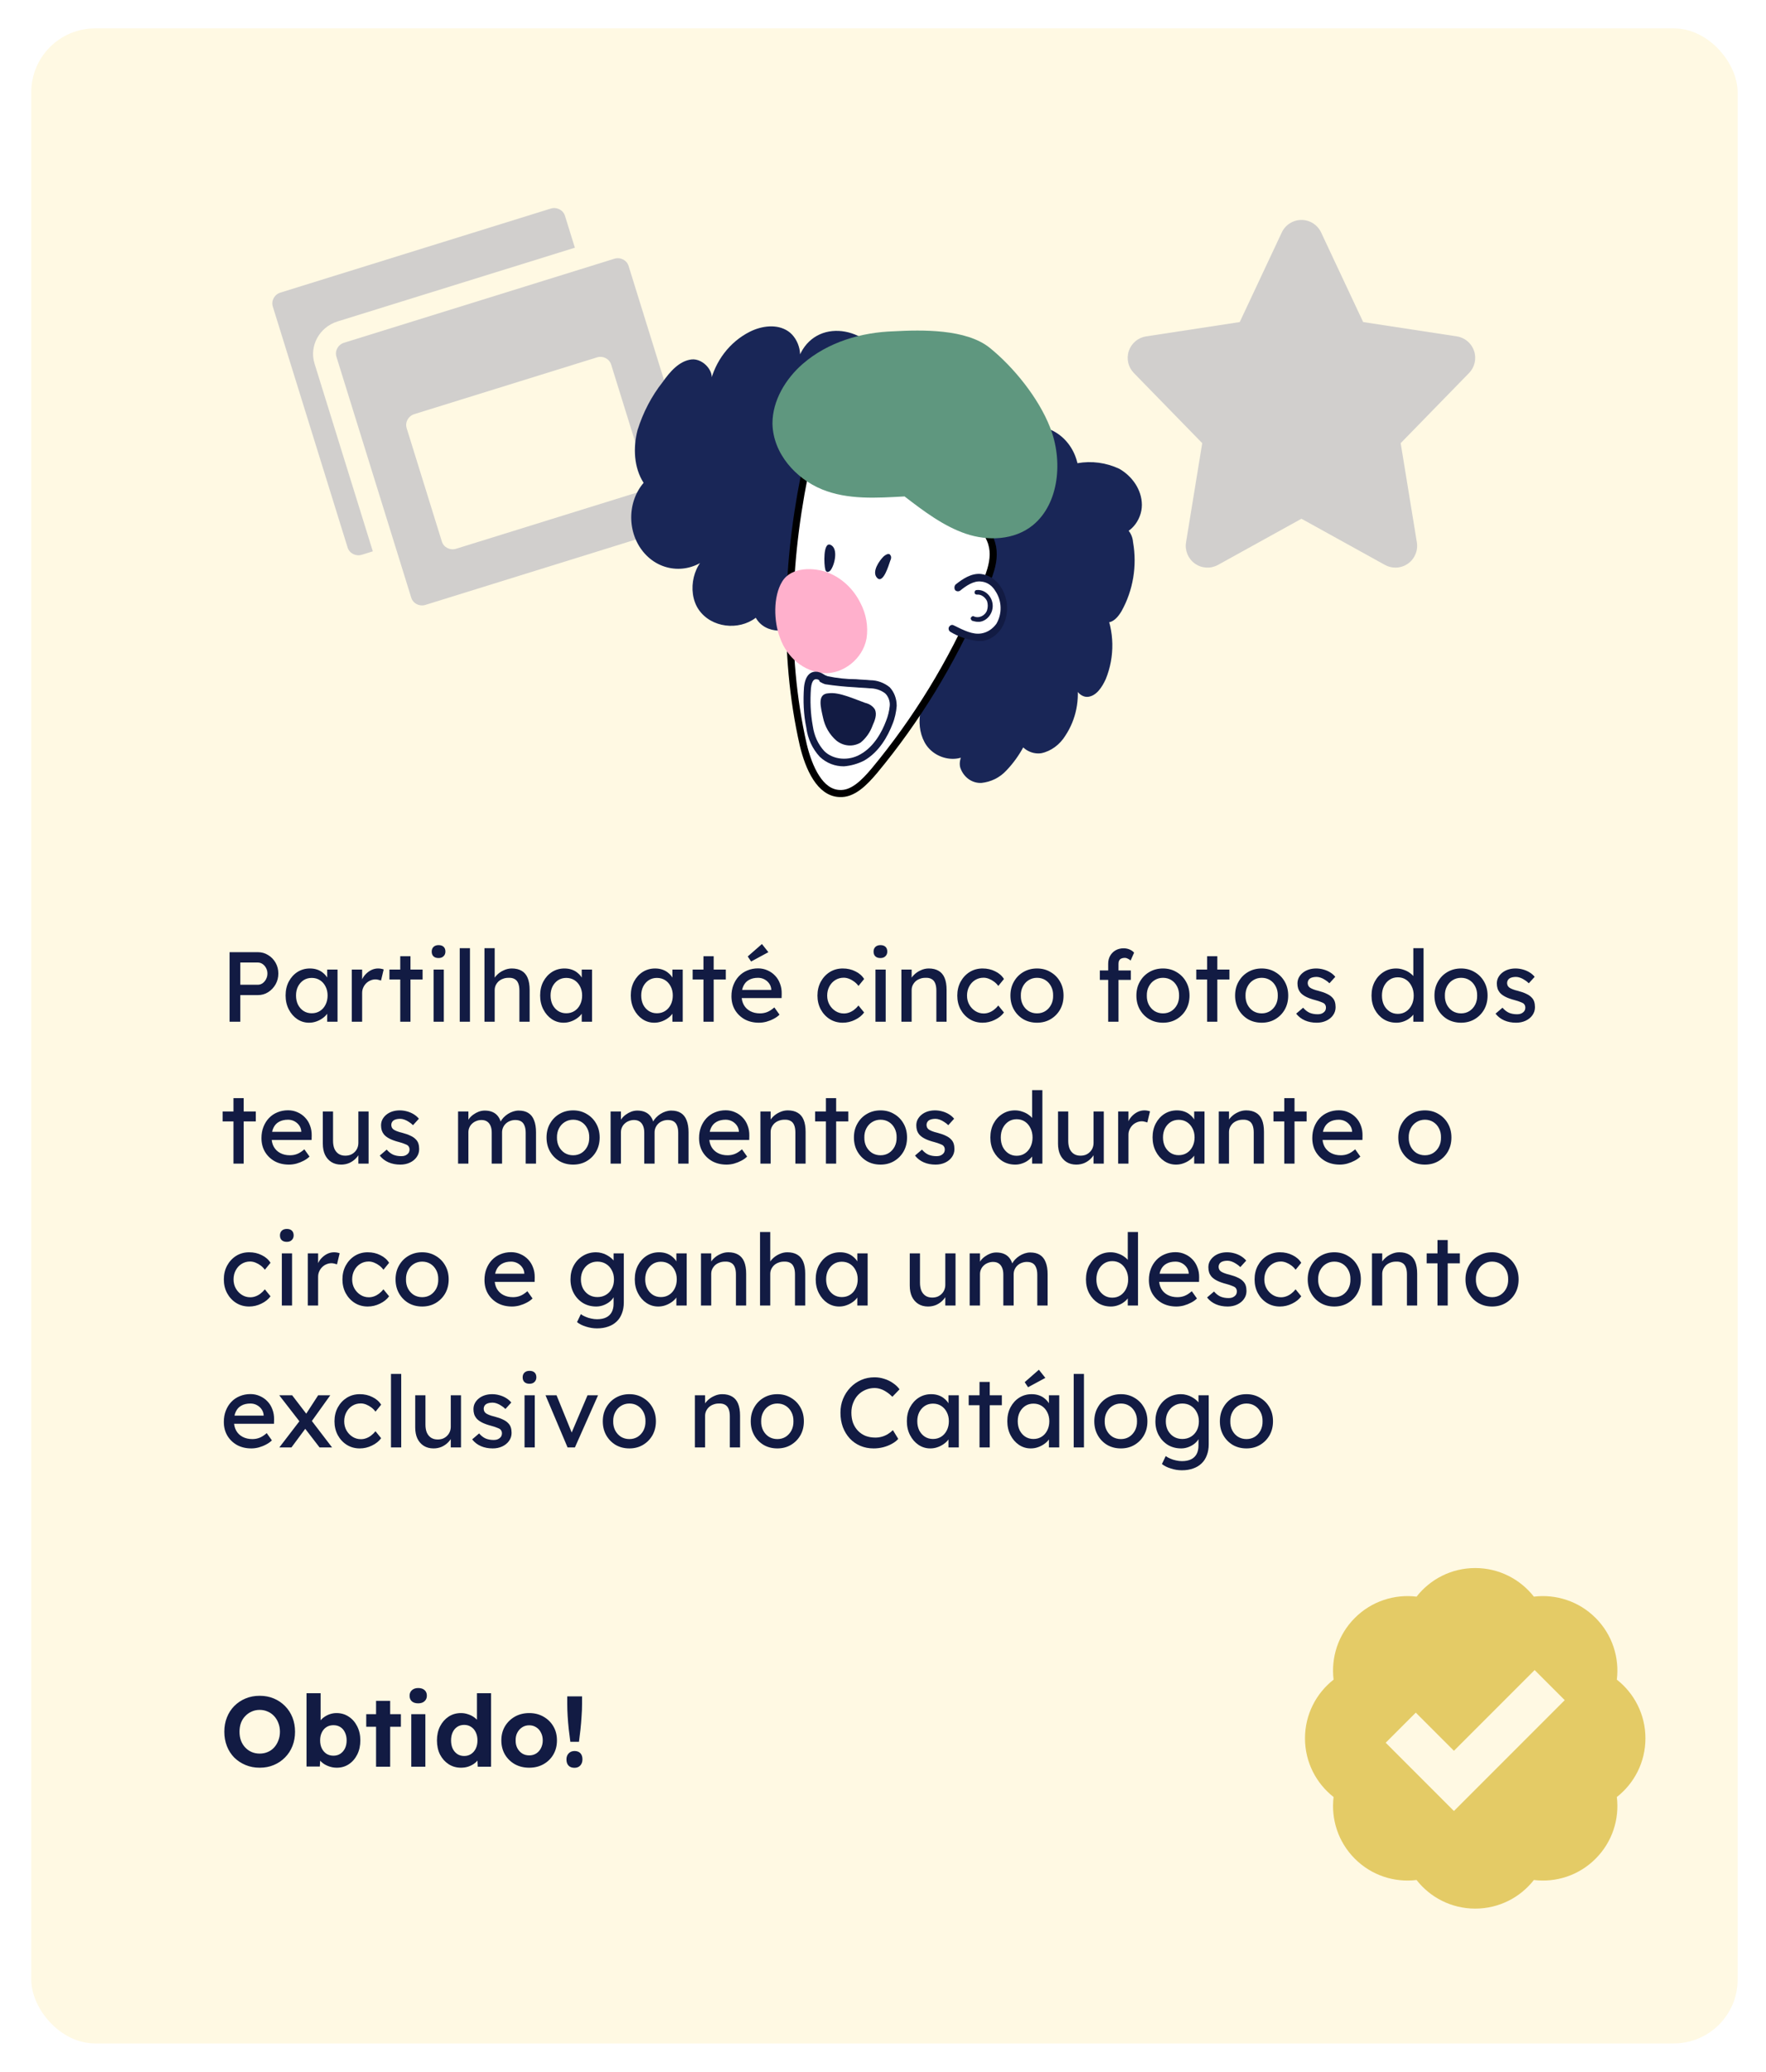 <svg width="249" height="292" viewBox="0 0 249 292" fill="none" xmlns="http://www.w3.org/2000/svg">
<g filter="url(#filter0_d_2506_2798)">
<rect x="4.408" width="240.593" height="284" rx="9" fill="#FFF9E3"/>
</g>
<path d="M36.614 249.14C35.895 249.14 35.233 249.014 34.626 248.762C34.019 248.51 33.487 248.16 33.03 247.712C32.582 247.255 32.237 246.718 31.994 246.102C31.751 245.477 31.63 244.8 31.63 244.072C31.63 243.335 31.751 242.663 31.994 242.056C32.237 241.44 32.582 240.903 33.03 240.446C33.487 239.989 34.019 239.634 34.626 239.382C35.233 239.13 35.895 239.004 36.614 239.004C37.342 239.004 38.005 239.13 38.602 239.382C39.209 239.634 39.736 239.989 40.184 240.446C40.641 240.903 40.991 241.44 41.234 242.056C41.477 242.672 41.598 243.344 41.598 244.072C41.598 244.8 41.477 245.472 41.234 246.088C40.991 246.704 40.641 247.241 40.184 247.698C39.736 248.155 39.209 248.51 38.602 248.762C38.005 249.014 37.342 249.14 36.614 249.14ZM36.614 247.152C37.025 247.152 37.403 247.077 37.748 246.928C38.103 246.779 38.406 246.564 38.658 246.284C38.91 246.004 39.106 245.677 39.246 245.304C39.395 244.931 39.47 244.52 39.47 244.072C39.47 243.624 39.395 243.213 39.246 242.84C39.106 242.467 38.91 242.145 38.658 241.874C38.406 241.594 38.103 241.379 37.748 241.23C37.403 241.071 37.025 240.992 36.614 240.992C36.203 240.992 35.825 241.071 35.48 241.23C35.135 241.379 34.831 241.594 34.57 241.874C34.309 242.145 34.108 242.467 33.968 242.84C33.837 243.213 33.772 243.624 33.772 244.072C33.772 244.52 33.837 244.931 33.968 245.304C34.108 245.677 34.309 246.004 34.57 246.284C34.831 246.564 35.135 246.779 35.48 246.928C35.825 247.077 36.203 247.152 36.614 247.152ZM47.489 249.14C47.162 249.14 46.845 249.093 46.537 249C46.229 248.907 45.949 248.781 45.697 248.622C45.445 248.454 45.235 248.267 45.067 248.062C44.899 247.847 44.791 247.628 44.745 247.404L45.193 247.236L45.095 248.972H43.219V238.64H45.207V243.33L44.829 243.176C44.885 242.952 44.992 242.737 45.151 242.532C45.309 242.317 45.51 242.131 45.753 241.972C45.995 241.804 46.261 241.673 46.551 241.58C46.84 241.487 47.139 241.44 47.447 241.44C48.091 241.44 48.665 241.608 49.169 241.944C49.673 242.271 50.069 242.723 50.359 243.302C50.657 243.881 50.807 244.543 50.807 245.29C50.807 246.037 50.662 246.699 50.373 247.278C50.083 247.857 49.687 248.314 49.183 248.65C48.688 248.977 48.123 249.14 47.489 249.14ZM47.013 247.446C47.386 247.446 47.708 247.357 47.979 247.18C48.259 246.993 48.478 246.741 48.637 246.424C48.795 246.097 48.875 245.719 48.875 245.29C48.875 244.87 48.795 244.497 48.637 244.17C48.487 243.843 48.273 243.591 47.993 243.414C47.713 243.237 47.386 243.148 47.013 243.148C46.639 243.148 46.313 243.237 46.033 243.414C45.753 243.591 45.533 243.843 45.375 244.17C45.216 244.497 45.137 244.87 45.137 245.29C45.137 245.719 45.216 246.097 45.375 246.424C45.533 246.741 45.753 246.993 46.033 247.18C46.313 247.357 46.639 247.446 47.013 247.446ZM53.024 249V239.718H55.012V249H53.024ZM51.638 243.372V241.594H56.524V243.372H51.638ZM57.988 249V241.594H59.976V249H57.988ZM58.968 240.068C58.586 240.068 58.287 239.975 58.072 239.788C57.858 239.601 57.75 239.335 57.75 238.99C57.75 238.673 57.858 238.416 58.072 238.22C58.296 238.015 58.595 237.912 58.968 237.912C59.351 237.912 59.65 238.01 59.864 238.206C60.079 238.393 60.186 238.654 60.186 238.99C60.186 239.317 60.074 239.578 59.85 239.774C59.636 239.97 59.342 240.068 58.968 240.068ZM64.998 249.14C64.353 249.14 63.775 248.977 63.261 248.65C62.748 248.314 62.342 247.861 62.044 247.292C61.754 246.713 61.609 246.046 61.609 245.29C61.609 244.553 61.754 243.895 62.044 243.316C62.342 242.737 62.743 242.28 63.248 241.944C63.761 241.608 64.344 241.44 64.998 241.44C65.343 241.44 65.674 241.496 65.992 241.608C66.318 241.711 66.608 241.855 66.859 242.042C67.121 242.229 67.331 242.439 67.49 242.672C67.648 242.896 67.737 243.134 67.755 243.386L67.251 243.47V238.64H69.24V249H67.364L67.279 247.292L67.671 247.334C67.653 247.567 67.569 247.791 67.419 248.006C67.27 248.221 67.07 248.417 66.817 248.594C66.575 248.762 66.295 248.897 65.978 249C65.669 249.093 65.343 249.14 64.998 249.14ZM65.445 247.488C65.819 247.488 66.145 247.395 66.425 247.208C66.706 247.021 66.925 246.765 67.084 246.438C67.242 246.111 67.322 245.729 67.322 245.29C67.322 244.861 67.242 244.483 67.084 244.156C66.925 243.82 66.706 243.563 66.425 243.386C66.145 243.199 65.819 243.106 65.445 243.106C65.072 243.106 64.746 243.199 64.466 243.386C64.195 243.563 63.98 243.82 63.822 244.156C63.672 244.483 63.597 244.861 63.597 245.29C63.597 245.729 63.672 246.111 63.822 246.438C63.98 246.765 64.195 247.021 64.466 247.208C64.746 247.395 65.072 247.488 65.445 247.488ZM74.622 249.14C73.866 249.14 73.189 248.977 72.592 248.65C72.004 248.314 71.537 247.857 71.192 247.278C70.856 246.699 70.688 246.037 70.688 245.29C70.688 244.543 70.856 243.885 71.192 243.316C71.537 242.737 72.004 242.28 72.592 241.944C73.189 241.608 73.866 241.44 74.622 241.44C75.368 241.44 76.036 241.608 76.624 241.944C77.221 242.28 77.688 242.737 78.024 243.316C78.36 243.885 78.528 244.543 78.528 245.29C78.528 246.037 78.36 246.699 78.024 247.278C77.688 247.857 77.221 248.314 76.624 248.65C76.036 248.977 75.368 249.14 74.622 249.14ZM74.622 247.404C74.986 247.404 75.312 247.315 75.602 247.138C75.891 246.951 76.115 246.699 76.274 246.382C76.442 246.055 76.526 245.691 76.526 245.29C76.526 244.879 76.442 244.515 76.274 244.198C76.115 243.871 75.891 243.619 75.602 243.442C75.312 243.255 74.986 243.162 74.622 243.162C74.248 243.162 73.917 243.255 73.628 243.442C73.338 243.629 73.11 243.881 72.942 244.198C72.774 244.515 72.694 244.879 72.704 245.29C72.694 245.691 72.774 246.055 72.942 246.382C73.11 246.699 73.338 246.951 73.628 247.138C73.917 247.315 74.248 247.404 74.622 247.404ZM80.415 245.486C80.341 244.917 80.266 244.324 80.191 243.708C80.126 243.092 80.075 242.485 80.037 241.888C80 241.281 79.981 240.703 79.981 240.152V239.088H82.067V240.152C82.067 240.721 82.044 241.314 81.997 241.93C81.96 242.546 81.909 243.157 81.843 243.764C81.778 244.371 81.708 244.945 81.633 245.486H80.415ZM81.003 249.154C80.639 249.154 80.359 249.051 80.163 248.846C79.967 248.641 79.869 248.347 79.869 247.964C79.869 247.619 79.972 247.339 80.177 247.124C80.392 246.9 80.667 246.788 81.003 246.788C81.358 246.788 81.633 246.891 81.829 247.096C82.025 247.301 82.123 247.591 82.123 247.964C82.123 248.319 82.021 248.608 81.815 248.832C81.61 249.047 81.339 249.154 81.003 249.154Z" fill="#121B43"/>
<path d="M32.372 144V134.2H36.362C36.894 134.2 37.375 134.335 37.804 134.606C38.243 134.867 38.593 135.227 38.854 135.684C39.115 136.141 39.246 136.65 39.246 137.21C39.246 137.77 39.115 138.279 38.854 138.736C38.593 139.193 38.243 139.562 37.804 139.842C37.375 140.113 36.894 140.248 36.362 140.248H33.884V144H32.372ZM33.884 138.792H36.334C36.586 138.792 36.815 138.722 37.02 138.582C37.225 138.433 37.389 138.241 37.51 138.008C37.641 137.765 37.706 137.499 37.706 137.21C37.706 136.921 37.641 136.659 37.51 136.426C37.389 136.193 37.225 136.006 37.02 135.866C36.815 135.726 36.586 135.656 36.334 135.656H33.884V138.792ZM43.572 144.14C42.966 144.14 42.41 143.972 41.906 143.636C41.412 143.3 41.015 142.843 40.716 142.264C40.418 141.685 40.268 141.032 40.268 140.304C40.268 139.567 40.418 138.913 40.716 138.344C41.024 137.765 41.435 137.313 41.948 136.986C42.471 136.659 43.054 136.496 43.698 136.496C44.081 136.496 44.431 136.552 44.748 136.664C45.066 136.776 45.341 136.935 45.574 137.14C45.817 137.336 46.013 137.565 46.162 137.826C46.321 138.087 46.419 138.367 46.456 138.666L46.134 138.554V136.65H47.59V144H46.134V142.25L46.47 142.152C46.414 142.404 46.298 142.651 46.12 142.894C45.952 143.127 45.733 143.337 45.462 143.524C45.201 143.711 44.907 143.86 44.58 143.972C44.263 144.084 43.927 144.14 43.572 144.14ZM43.95 142.81C44.389 142.81 44.776 142.703 45.112 142.488C45.448 142.273 45.71 141.979 45.896 141.606C46.092 141.223 46.19 140.789 46.19 140.304C46.19 139.828 46.092 139.403 45.896 139.03C45.71 138.657 45.448 138.363 45.112 138.148C44.776 137.933 44.389 137.826 43.95 137.826C43.521 137.826 43.138 137.933 42.802 138.148C42.476 138.363 42.214 138.657 42.018 139.03C41.832 139.403 41.738 139.828 41.738 140.304C41.738 140.789 41.832 141.223 42.018 141.606C42.214 141.979 42.476 142.273 42.802 142.488C43.138 142.703 43.521 142.81 43.95 142.81ZM49.604 144V136.65H51.06V138.96L50.92 138.4C51.022 138.045 51.195 137.723 51.438 137.434C51.69 137.145 51.974 136.916 52.292 136.748C52.618 136.58 52.954 136.496 53.3 136.496C53.458 136.496 53.608 136.51 53.748 136.538C53.897 136.566 54.014 136.599 54.098 136.636L53.72 138.204C53.608 138.157 53.482 138.12 53.342 138.092C53.211 138.055 53.08 138.036 52.95 138.036C52.698 138.036 52.455 138.087 52.222 138.19C51.998 138.283 51.797 138.419 51.62 138.596C51.452 138.764 51.316 138.965 51.214 139.198C51.111 139.422 51.06 139.669 51.06 139.94V144H49.604ZM56.434 144V134.774H57.876V144H56.434ZM54.908 138.05V136.65H59.584V138.05H54.908ZM61.135 144V136.65H62.577V144H61.135ZM61.835 135.026C61.527 135.026 61.289 134.947 61.121 134.788C60.953 134.629 60.869 134.405 60.869 134.116C60.869 133.845 60.953 133.626 61.121 133.458C61.298 133.29 61.536 133.206 61.835 133.206C62.143 133.206 62.381 133.285 62.549 133.444C62.717 133.603 62.801 133.827 62.801 134.116C62.801 134.387 62.712 134.606 62.535 134.774C62.367 134.942 62.133 135.026 61.835 135.026ZM64.821 144V133.64H66.263V144H64.821ZM68.307 144V133.64H69.749V138.162L69.497 138.33C69.59 138.003 69.772 137.705 70.043 137.434C70.314 137.154 70.635 136.93 71.009 136.762C71.382 136.585 71.765 136.496 72.157 136.496C72.717 136.496 73.183 136.608 73.557 136.832C73.93 137.047 74.21 137.378 74.397 137.826C74.584 138.274 74.677 138.839 74.677 139.52V144H73.235V139.618C73.235 139.198 73.179 138.853 73.067 138.582C72.955 138.302 72.782 138.101 72.549 137.98C72.316 137.849 72.026 137.793 71.681 137.812C71.401 137.812 71.144 137.859 70.911 137.952C70.677 138.036 70.472 138.157 70.295 138.316C70.127 138.475 69.992 138.661 69.889 138.876C69.796 139.081 69.749 139.305 69.749 139.548V144H69.035C68.913 144 68.792 144 68.671 144C68.549 144 68.428 144 68.307 144ZM79.461 144.14C78.854 144.14 78.299 143.972 77.795 143.636C77.3 143.3 76.904 142.843 76.605 142.264C76.306 141.685 76.157 141.032 76.157 140.304C76.157 139.567 76.306 138.913 76.605 138.344C76.913 137.765 77.324 137.313 77.837 136.986C78.36 136.659 78.943 136.496 79.587 136.496C79.97 136.496 80.32 136.552 80.637 136.664C80.954 136.776 81.23 136.935 81.463 137.14C81.706 137.336 81.902 137.565 82.051 137.826C82.21 138.087 82.308 138.367 82.345 138.666L82.023 138.554V136.65H83.479V144H82.023V142.25L82.359 142.152C82.303 142.404 82.186 142.651 82.009 142.894C81.841 143.127 81.622 143.337 81.351 143.524C81.09 143.711 80.796 143.86 80.469 143.972C80.152 144.084 79.816 144.14 79.461 144.14ZM79.839 142.81C80.278 142.81 80.665 142.703 81.001 142.488C81.337 142.273 81.598 141.979 81.785 141.606C81.981 141.223 82.079 140.789 82.079 140.304C82.079 139.828 81.981 139.403 81.785 139.03C81.598 138.657 81.337 138.363 81.001 138.148C80.665 137.933 80.278 137.826 79.839 137.826C79.41 137.826 79.027 137.933 78.691 138.148C78.364 138.363 78.103 138.657 77.907 139.03C77.72 139.403 77.627 139.828 77.627 140.304C77.627 140.789 77.72 141.223 77.907 141.606C78.103 141.979 78.364 142.273 78.691 142.488C79.027 142.703 79.41 142.81 79.839 142.81ZM92.244 144.14C91.638 144.14 91.082 143.972 90.578 143.636C90.084 143.3 89.687 142.843 89.388 142.264C89.09 141.685 88.94 141.032 88.94 140.304C88.94 139.567 89.09 138.913 89.388 138.344C89.696 137.765 90.107 137.313 90.62 136.986C91.143 136.659 91.726 136.496 92.37 136.496C92.753 136.496 93.103 136.552 93.42 136.664C93.737 136.776 94.013 136.935 94.246 137.14C94.489 137.336 94.685 137.565 94.834 137.826C94.993 138.087 95.091 138.367 95.128 138.666L94.806 138.554V136.65H96.262V144H94.806V142.25L95.142 142.152C95.086 142.404 94.969 142.651 94.792 142.894C94.624 143.127 94.405 143.337 94.134 143.524C93.873 143.711 93.579 143.86 93.252 143.972C92.935 144.084 92.599 144.14 92.244 144.14ZM92.622 142.81C93.061 142.81 93.448 142.703 93.784 142.488C94.12 142.273 94.382 141.979 94.568 141.606C94.764 141.223 94.862 140.789 94.862 140.304C94.862 139.828 94.764 139.403 94.568 139.03C94.382 138.657 94.12 138.363 93.784 138.148C93.448 137.933 93.061 137.826 92.622 137.826C92.193 137.826 91.81 137.933 91.474 138.148C91.147 138.363 90.886 138.657 90.69 139.03C90.504 139.403 90.41 139.828 90.41 140.304C90.41 140.789 90.504 141.223 90.69 141.606C90.886 141.979 91.147 142.273 91.474 142.488C91.81 142.703 92.193 142.81 92.622 142.81ZM99.186 144V134.774H100.628V144H99.186ZM97.66 138.05V136.65H102.336V138.05H97.66ZM107.01 144.14C106.254 144.14 105.582 143.981 104.994 143.664C104.416 143.337 103.958 142.894 103.622 142.334C103.296 141.774 103.132 141.13 103.132 140.402C103.132 139.823 103.226 139.296 103.412 138.82C103.599 138.344 103.856 137.933 104.182 137.588C104.518 137.233 104.915 136.963 105.372 136.776C105.839 136.58 106.343 136.482 106.884 136.482C107.36 136.482 107.804 136.575 108.214 136.762C108.625 136.939 108.98 137.187 109.278 137.504C109.586 137.821 109.82 138.199 109.978 138.638C110.146 139.067 110.226 139.539 110.216 140.052L110.202 140.668H104.196L103.874 139.52H108.956L108.746 139.758V139.422C108.718 139.114 108.616 138.839 108.438 138.596C108.261 138.353 108.037 138.162 107.766 138.022C107.496 137.882 107.202 137.812 106.884 137.812C106.38 137.812 105.956 137.91 105.61 138.106C105.265 138.293 105.004 138.573 104.826 138.946C104.649 139.31 104.56 139.763 104.56 140.304C104.56 140.817 104.668 141.265 104.882 141.648C105.097 142.021 105.4 142.311 105.792 142.516C106.184 142.721 106.637 142.824 107.15 142.824C107.514 142.824 107.85 142.763 108.158 142.642C108.476 142.521 108.816 142.301 109.18 141.984L109.908 143.006C109.684 143.23 109.409 143.426 109.082 143.594C108.765 143.762 108.424 143.897 108.06 144C107.706 144.093 107.356 144.14 107.01 144.14ZM105.904 135.516L105.428 134.802L107.43 133.052L108.34 134.2L105.904 135.516ZM118.829 144.14C118.148 144.14 117.537 143.972 116.995 143.636C116.463 143.3 116.039 142.843 115.721 142.264C115.413 141.685 115.259 141.037 115.259 140.318C115.259 139.599 115.413 138.951 115.721 138.372C116.039 137.793 116.463 137.336 116.995 137C117.537 136.664 118.148 136.496 118.829 136.496C119.483 136.496 120.075 136.631 120.607 136.902C121.149 137.163 121.559 137.523 121.839 137.98L121.041 138.96C120.892 138.745 120.701 138.549 120.467 138.372C120.234 138.195 119.987 138.055 119.725 137.952C119.464 137.849 119.212 137.798 118.969 137.798C118.521 137.798 118.12 137.91 117.765 138.134C117.42 138.349 117.145 138.647 116.939 139.03C116.734 139.413 116.631 139.842 116.631 140.318C116.631 140.794 116.739 141.223 116.953 141.606C117.168 141.979 117.453 142.278 117.807 142.502C118.162 142.726 118.554 142.838 118.983 142.838C119.235 142.838 119.478 142.796 119.711 142.712C119.954 142.628 120.187 142.502 120.411 142.334C120.635 142.166 120.845 141.961 121.041 141.718L121.839 142.698C121.541 143.118 121.111 143.463 120.551 143.734C120.001 144.005 119.427 144.14 118.829 144.14ZM123.437 144V136.65H124.879V144H123.437ZM124.137 135.026C123.829 135.026 123.591 134.947 123.423 134.788C123.255 134.629 123.171 134.405 123.171 134.116C123.171 133.845 123.255 133.626 123.423 133.458C123.601 133.29 123.839 133.206 124.137 133.206C124.445 133.206 124.683 133.285 124.851 133.444C125.019 133.603 125.103 133.827 125.103 134.116C125.103 134.387 125.015 134.606 124.837 134.774C124.669 134.942 124.436 135.026 124.137 135.026ZM127.096 144V136.65H128.538V138.162L128.286 138.33C128.379 138.003 128.561 137.705 128.832 137.434C129.103 137.154 129.425 136.93 129.798 136.762C130.171 136.585 130.554 136.496 130.946 136.496C131.506 136.496 131.973 136.608 132.346 136.832C132.719 137.047 132.999 137.378 133.186 137.826C133.373 138.274 133.466 138.839 133.466 139.52V144H132.024V139.618C132.024 139.198 131.968 138.853 131.856 138.582C131.744 138.302 131.571 138.101 131.338 137.98C131.105 137.849 130.815 137.793 130.47 137.812C130.19 137.812 129.933 137.859 129.7 137.952C129.467 138.036 129.261 138.157 129.084 138.316C128.916 138.475 128.781 138.661 128.678 138.876C128.585 139.081 128.538 139.305 128.538 139.548V144H127.824C127.703 144 127.581 144 127.46 144C127.339 144 127.217 144 127.096 144ZM138.544 144.14C137.863 144.14 137.251 143.972 136.71 143.636C136.178 143.3 135.753 142.843 135.436 142.264C135.128 141.685 134.974 141.037 134.974 140.318C134.974 139.599 135.128 138.951 135.436 138.372C135.753 137.793 136.178 137.336 136.71 137C137.251 136.664 137.863 136.496 138.544 136.496C139.197 136.496 139.79 136.631 140.322 136.902C140.863 137.163 141.274 137.523 141.554 137.98L140.756 138.96C140.607 138.745 140.415 138.549 140.182 138.372C139.949 138.195 139.701 138.055 139.44 137.952C139.179 137.849 138.927 137.798 138.684 137.798C138.236 137.798 137.835 137.91 137.48 138.134C137.135 138.349 136.859 138.647 136.654 139.03C136.449 139.413 136.346 139.842 136.346 140.318C136.346 140.794 136.453 141.223 136.668 141.606C136.883 141.979 137.167 142.278 137.522 142.502C137.877 142.726 138.269 142.838 138.698 142.838C138.95 142.838 139.193 142.796 139.426 142.712C139.669 142.628 139.902 142.502 140.126 142.334C140.35 142.166 140.56 141.961 140.756 141.718L141.554 142.698C141.255 143.118 140.826 143.463 140.266 143.734C139.715 144.005 139.141 144.14 138.544 144.14ZM146.218 144.14C145.5 144.14 144.856 143.977 144.286 143.65C143.726 143.314 143.283 142.861 142.956 142.292C142.63 141.713 142.466 141.055 142.466 140.318C142.466 139.581 142.63 138.927 142.956 138.358C143.283 137.779 143.726 137.327 144.286 137C144.856 136.664 145.5 136.496 146.218 136.496C146.928 136.496 147.562 136.664 148.122 137C148.692 137.327 149.14 137.779 149.466 138.358C149.793 138.927 149.956 139.581 149.956 140.318C149.956 141.055 149.793 141.713 149.466 142.292C149.14 142.861 148.692 143.314 148.122 143.65C147.562 143.977 146.928 144.14 146.218 144.14ZM146.218 142.824C146.657 142.824 147.049 142.717 147.394 142.502C147.74 142.278 148.01 141.979 148.206 141.606C148.402 141.223 148.496 140.794 148.486 140.318C148.496 139.833 148.402 139.403 148.206 139.03C148.01 138.647 147.74 138.349 147.394 138.134C147.049 137.919 146.657 137.812 146.218 137.812C145.78 137.812 145.383 137.924 145.028 138.148C144.683 138.363 144.412 138.661 144.216 139.044C144.02 139.417 143.927 139.842 143.936 140.318C143.927 140.794 144.02 141.223 144.216 141.606C144.412 141.979 144.683 142.278 145.028 142.502C145.383 142.717 145.78 142.824 146.218 142.824ZM156.249 144V135.824C156.249 135.404 156.343 135.031 156.529 134.704C156.716 134.377 156.973 134.121 157.299 133.934C157.626 133.747 158.004 133.654 158.433 133.654C158.732 133.654 159.012 133.71 159.273 133.822C159.535 133.934 159.745 134.083 159.903 134.27L159.413 135.376C159.292 135.264 159.157 135.175 159.007 135.11C158.867 135.035 158.732 134.998 158.601 134.998C158.405 134.998 158.237 135.031 158.097 135.096C157.967 135.152 157.869 135.245 157.803 135.376C157.738 135.497 157.705 135.647 157.705 135.824V144H156.977C156.856 144 156.735 144 156.613 144C156.492 144 156.371 144 156.249 144ZM155.073 138.106V136.776H159.441V138.106H155.073ZM163.978 144.14C163.259 144.14 162.615 143.977 162.046 143.65C161.486 143.314 161.043 142.861 160.716 142.292C160.389 141.713 160.226 141.055 160.226 140.318C160.226 139.581 160.389 138.927 160.716 138.358C161.043 137.779 161.486 137.327 162.046 137C162.615 136.664 163.259 136.496 163.978 136.496C164.687 136.496 165.322 136.664 165.882 137C166.451 137.327 166.899 137.779 167.226 138.358C167.553 138.927 167.716 139.581 167.716 140.318C167.716 141.055 167.553 141.713 167.226 142.292C166.899 142.861 166.451 143.314 165.882 143.65C165.322 143.977 164.687 144.14 163.978 144.14ZM163.978 142.824C164.417 142.824 164.809 142.717 165.154 142.502C165.499 142.278 165.77 141.979 165.966 141.606C166.162 141.223 166.255 140.794 166.246 140.318C166.255 139.833 166.162 139.403 165.966 139.03C165.77 138.647 165.499 138.349 165.154 138.134C164.809 137.919 164.417 137.812 163.978 137.812C163.539 137.812 163.143 137.924 162.788 138.148C162.443 138.363 162.172 138.661 161.976 139.044C161.78 139.417 161.687 139.842 161.696 140.318C161.687 140.794 161.78 141.223 161.976 141.606C162.172 141.979 162.443 142.278 162.788 142.502C163.143 142.717 163.539 142.824 163.978 142.824ZM170.197 144V134.774H171.639V144H170.197ZM168.671 138.05V136.65H173.347V138.05H168.671ZM177.896 144.14C177.177 144.14 176.533 143.977 175.964 143.65C175.404 143.314 174.961 142.861 174.634 142.292C174.307 141.713 174.144 141.055 174.144 140.318C174.144 139.581 174.307 138.927 174.634 138.358C174.961 137.779 175.404 137.327 175.964 137C176.533 136.664 177.177 136.496 177.896 136.496C178.605 136.496 179.24 136.664 179.8 137C180.369 137.327 180.817 137.779 181.144 138.358C181.471 138.927 181.634 139.581 181.634 140.318C181.634 141.055 181.471 141.713 181.144 142.292C180.817 142.861 180.369 143.314 179.8 143.65C179.24 143.977 178.605 144.14 177.896 144.14ZM177.896 142.824C178.335 142.824 178.727 142.717 179.072 142.502C179.417 142.278 179.688 141.979 179.884 141.606C180.08 141.223 180.173 140.794 180.164 140.318C180.173 139.833 180.08 139.403 179.884 139.03C179.688 138.647 179.417 138.349 179.072 138.134C178.727 137.919 178.335 137.812 177.896 137.812C177.457 137.812 177.061 137.924 176.706 138.148C176.361 138.363 176.09 138.661 175.894 139.044C175.698 139.417 175.605 139.842 175.614 140.318C175.605 140.794 175.698 141.223 175.894 141.606C176.09 141.979 176.361 142.278 176.706 142.502C177.061 142.717 177.457 142.824 177.896 142.824ZM185.655 144.14C185.039 144.14 184.484 144.033 183.989 143.818C183.495 143.603 183.084 143.286 182.757 142.866L183.737 142.026C184.017 142.353 184.321 142.591 184.647 142.74C184.983 142.88 185.361 142.95 185.781 142.95C185.949 142.95 186.103 142.931 186.243 142.894C186.393 142.847 186.519 142.782 186.621 142.698C186.733 142.614 186.817 142.516 186.873 142.404C186.929 142.283 186.957 142.152 186.957 142.012C186.957 141.769 186.869 141.573 186.691 141.424C186.598 141.359 186.449 141.289 186.243 141.214C186.047 141.13 185.791 141.046 185.473 140.962C184.932 140.822 184.489 140.663 184.143 140.486C183.798 140.309 183.532 140.108 183.345 139.884C183.205 139.707 183.103 139.515 183.037 139.31C182.972 139.095 182.939 138.862 182.939 138.61C182.939 138.302 183.005 138.022 183.135 137.77C183.275 137.509 183.462 137.285 183.695 137.098C183.938 136.902 184.218 136.753 184.535 136.65C184.862 136.547 185.207 136.496 185.571 136.496C185.917 136.496 186.257 136.543 186.593 136.636C186.939 136.729 187.256 136.865 187.545 137.042C187.835 137.219 188.077 137.429 188.273 137.672L187.447 138.582C187.27 138.405 187.074 138.251 186.859 138.12C186.654 137.98 186.444 137.873 186.229 137.798C186.015 137.723 185.819 137.686 185.641 137.686C185.445 137.686 185.268 137.705 185.109 137.742C184.951 137.779 184.815 137.835 184.703 137.91C184.601 137.985 184.521 138.078 184.465 138.19C184.409 138.302 184.381 138.428 184.381 138.568C184.391 138.689 184.419 138.806 184.465 138.918C184.521 139.021 184.596 139.109 184.689 139.184C184.792 139.259 184.946 139.338 185.151 139.422C185.357 139.506 185.618 139.585 185.935 139.66C186.402 139.781 186.785 139.917 187.083 140.066C187.391 140.206 187.634 140.369 187.811 140.556C187.998 140.733 188.129 140.939 188.203 141.172C188.278 141.405 188.315 141.667 188.315 141.956C188.315 142.376 188.194 142.754 187.951 143.09C187.718 143.417 187.401 143.673 186.999 143.86C186.598 144.047 186.15 144.14 185.655 144.14ZM196.894 144.14C196.222 144.14 195.62 143.977 195.088 143.65C194.566 143.314 194.15 142.861 193.842 142.292C193.534 141.713 193.38 141.055 193.38 140.318C193.38 139.581 193.53 138.927 193.828 138.358C194.136 137.779 194.552 137.327 195.074 137C195.597 136.664 196.19 136.496 196.852 136.496C197.216 136.496 197.566 136.557 197.902 136.678C198.248 136.79 198.556 136.949 198.826 137.154C199.097 137.35 199.307 137.569 199.456 137.812C199.615 138.045 199.694 138.283 199.694 138.526L199.274 138.554V133.64H200.716V144H199.274V142.25H199.554C199.554 142.474 199.48 142.698 199.33 142.922C199.181 143.137 198.98 143.337 198.728 143.524C198.486 143.711 198.201 143.86 197.874 143.972C197.557 144.084 197.23 144.14 196.894 144.14ZM197.09 142.894C197.529 142.894 197.916 142.782 198.252 142.558C198.588 142.334 198.85 142.031 199.036 141.648C199.232 141.256 199.33 140.813 199.33 140.318C199.33 139.823 199.232 139.385 199.036 139.002C198.85 138.61 198.588 138.302 198.252 138.078C197.916 137.854 197.529 137.742 197.09 137.742C196.652 137.742 196.264 137.854 195.928 138.078C195.592 138.302 195.326 138.61 195.13 139.002C194.944 139.385 194.85 139.823 194.85 140.318C194.85 140.813 194.944 141.256 195.13 141.648C195.326 142.031 195.592 142.334 195.928 142.558C196.264 142.782 196.652 142.894 197.09 142.894ZM206.005 144.14C205.287 144.14 204.643 143.977 204.073 143.65C203.513 143.314 203.07 142.861 202.743 142.292C202.417 141.713 202.253 141.055 202.253 140.318C202.253 139.581 202.417 138.927 202.743 138.358C203.07 137.779 203.513 137.327 204.073 137C204.643 136.664 205.287 136.496 206.005 136.496C206.715 136.496 207.349 136.664 207.909 137C208.479 137.327 208.927 137.779 209.253 138.358C209.58 138.927 209.743 139.581 209.743 140.318C209.743 141.055 209.58 141.713 209.253 142.292C208.927 142.861 208.479 143.314 207.909 143.65C207.349 143.977 206.715 144.14 206.005 144.14ZM206.005 142.824C206.444 142.824 206.836 142.717 207.181 142.502C207.527 142.278 207.797 141.979 207.993 141.606C208.189 141.223 208.283 140.794 208.273 140.318C208.283 139.833 208.189 139.403 207.993 139.03C207.797 138.647 207.527 138.349 207.181 138.134C206.836 137.919 206.444 137.812 206.005 137.812C205.567 137.812 205.17 137.924 204.815 138.148C204.47 138.363 204.199 138.661 204.003 139.044C203.807 139.417 203.714 139.842 203.723 140.318C203.714 140.794 203.807 141.223 204.003 141.606C204.199 141.979 204.47 142.278 204.815 142.502C205.17 142.717 205.567 142.824 206.005 142.824ZM213.765 144.14C213.149 144.14 212.593 144.033 212.099 143.818C211.604 143.603 211.193 143.286 210.867 142.866L211.847 142.026C212.127 142.353 212.43 142.591 212.757 142.74C213.093 142.88 213.471 142.95 213.891 142.95C214.059 142.95 214.213 142.931 214.353 142.894C214.502 142.847 214.628 142.782 214.731 142.698C214.843 142.614 214.927 142.516 214.983 142.404C215.039 142.283 215.067 142.152 215.067 142.012C215.067 141.769 214.978 141.573 214.801 141.424C214.707 141.359 214.558 141.289 214.353 141.214C214.157 141.13 213.9 141.046 213.583 140.962C213.041 140.822 212.598 140.663 212.253 140.486C211.907 140.309 211.641 140.108 211.455 139.884C211.315 139.707 211.212 139.515 211.147 139.31C211.081 139.095 211.049 138.862 211.049 138.61C211.049 138.302 211.114 138.022 211.245 137.77C211.385 137.509 211.571 137.285 211.805 137.098C212.047 136.902 212.327 136.753 212.645 136.65C212.971 136.547 213.317 136.496 213.681 136.496C214.026 136.496 214.367 136.543 214.703 136.636C215.048 136.729 215.365 136.865 215.655 137.042C215.944 137.219 216.187 137.429 216.383 137.672L215.557 138.582C215.379 138.405 215.183 138.251 214.969 138.12C214.763 137.98 214.553 137.873 214.339 137.798C214.124 137.723 213.928 137.686 213.751 137.686C213.555 137.686 213.377 137.705 213.219 137.742C213.06 137.779 212.925 137.835 212.813 137.91C212.71 137.985 212.631 138.078 212.575 138.19C212.519 138.302 212.491 138.428 212.491 138.568C212.5 138.689 212.528 138.806 212.575 138.918C212.631 139.021 212.705 139.109 212.799 139.184C212.901 139.259 213.055 139.338 213.261 139.422C213.466 139.506 213.727 139.585 214.045 139.66C214.511 139.781 214.894 139.917 215.193 140.066C215.501 140.206 215.743 140.369 215.921 140.556C216.107 140.733 216.238 140.939 216.313 141.172C216.387 141.405 216.425 141.667 216.425 141.956C216.425 142.376 216.303 142.754 216.061 143.09C215.827 143.417 215.51 143.673 215.109 143.86C214.707 144.047 214.259 144.14 213.765 144.14ZM32.918 164V154.774H34.36V164H32.918ZM31.392 158.05V156.65H36.068V158.05H31.392ZM40.743 164.14C39.987 164.14 39.315 163.981 38.727 163.664C38.148 163.337 37.691 162.894 37.355 162.334C37.028 161.774 36.865 161.13 36.865 160.402C36.865 159.823 36.958 159.296 37.145 158.82C37.331 158.344 37.588 157.933 37.915 157.588C38.251 157.233 38.647 156.963 39.105 156.776C39.571 156.58 40.075 156.482 40.617 156.482C41.093 156.482 41.536 156.575 41.947 156.762C42.357 156.939 42.712 157.187 43.011 157.504C43.319 157.821 43.552 158.199 43.711 158.638C43.879 159.067 43.958 159.539 43.949 160.052L43.935 160.668H37.929L37.607 159.52H42.689L42.479 159.758V159.422C42.451 159.114 42.348 158.839 42.171 158.596C41.993 158.353 41.769 158.162 41.499 158.022C41.228 157.882 40.934 157.812 40.617 157.812C40.113 157.812 39.688 157.91 39.343 158.106C38.997 158.293 38.736 158.573 38.559 158.946C38.381 159.31 38.293 159.763 38.293 160.304C38.293 160.817 38.4 161.265 38.615 161.648C38.829 162.021 39.133 162.311 39.525 162.516C39.917 162.721 40.369 162.824 40.883 162.824C41.247 162.824 41.583 162.763 41.891 162.642C42.208 162.521 42.549 162.301 42.913 161.984L43.641 163.006C43.417 163.23 43.141 163.426 42.815 163.594C42.497 163.762 42.157 163.897 41.793 164C41.438 164.093 41.088 164.14 40.743 164.14ZM48.092 164.14C47.569 164.14 47.112 164.019 46.72 163.776C46.337 163.533 46.038 163.193 45.824 162.754C45.618 162.315 45.516 161.793 45.516 161.186V156.65H46.958V160.794C46.958 161.223 47.023 161.597 47.154 161.914C47.294 162.222 47.49 162.46 47.742 162.628C48.003 162.796 48.316 162.88 48.68 162.88C48.95 162.88 49.198 162.838 49.422 162.754C49.646 162.661 49.837 162.535 49.996 162.376C50.164 162.217 50.294 162.026 50.388 161.802C50.481 161.578 50.528 161.335 50.528 161.074V156.65H51.97V164H50.528V162.46L50.78 162.292C50.668 162.637 50.477 162.95 50.206 163.23C49.944 163.51 49.632 163.734 49.268 163.902C48.904 164.061 48.512 164.14 48.092 164.14ZM56.442 164.14C55.826 164.14 55.271 164.033 54.776 163.818C54.282 163.603 53.871 163.286 53.544 162.866L54.524 162.026C54.804 162.353 55.108 162.591 55.434 162.74C55.77 162.88 56.148 162.95 56.568 162.95C56.736 162.95 56.89 162.931 57.03 162.894C57.18 162.847 57.306 162.782 57.408 162.698C57.52 162.614 57.604 162.516 57.66 162.404C57.716 162.283 57.744 162.152 57.744 162.012C57.744 161.769 57.656 161.573 57.478 161.424C57.385 161.359 57.236 161.289 57.03 161.214C56.834 161.13 56.578 161.046 56.26 160.962C55.719 160.822 55.276 160.663 54.93 160.486C54.585 160.309 54.319 160.108 54.132 159.884C53.992 159.707 53.89 159.515 53.824 159.31C53.759 159.095 53.726 158.862 53.726 158.61C53.726 158.302 53.792 158.022 53.922 157.77C54.062 157.509 54.249 157.285 54.482 157.098C54.725 156.902 55.005 156.753 55.322 156.65C55.649 156.547 55.994 156.496 56.358 156.496C56.704 156.496 57.044 156.543 57.38 156.636C57.726 156.729 58.043 156.865 58.332 157.042C58.622 157.219 58.864 157.429 59.06 157.672L58.234 158.582C58.057 158.405 57.861 158.251 57.646 158.12C57.441 157.98 57.231 157.873 57.016 157.798C56.802 157.723 56.606 157.686 56.428 157.686C56.232 157.686 56.055 157.705 55.896 157.742C55.738 157.779 55.602 157.835 55.49 157.91C55.388 157.985 55.308 158.078 55.252 158.19C55.196 158.302 55.168 158.428 55.168 158.568C55.178 158.689 55.206 158.806 55.252 158.918C55.308 159.021 55.383 159.109 55.476 159.184C55.579 159.259 55.733 159.338 55.938 159.422C56.144 159.506 56.405 159.585 56.722 159.66C57.189 159.781 57.572 159.917 57.87 160.066C58.178 160.206 58.421 160.369 58.598 160.556C58.785 160.733 58.916 160.939 58.99 161.172C59.065 161.405 59.102 161.667 59.102 161.956C59.102 162.376 58.981 162.754 58.738 163.09C58.505 163.417 58.188 163.673 57.786 163.86C57.385 164.047 56.937 164.14 56.442 164.14ZM64.587 164V156.65H66.043V158.218L65.777 158.386C65.852 158.143 65.969 157.91 66.127 157.686C66.295 157.462 66.496 157.266 66.729 157.098C66.972 156.921 67.229 156.781 67.499 156.678C67.779 156.575 68.064 156.524 68.353 156.524C68.773 156.524 69.142 156.594 69.459 156.734C69.777 156.874 70.038 157.084 70.243 157.364C70.449 157.644 70.598 157.994 70.691 158.414L70.467 158.358L70.565 158.12C70.668 157.905 70.808 157.705 70.985 157.518C71.172 157.322 71.382 157.149 71.615 157C71.849 156.851 72.096 156.734 72.357 156.65C72.619 156.566 72.875 156.524 73.127 156.524C73.678 156.524 74.131 156.636 74.485 156.86C74.849 157.084 75.12 157.425 75.297 157.882C75.484 158.339 75.577 158.909 75.577 159.59V164H74.121V159.674C74.121 159.254 74.065 158.913 73.953 158.652C73.851 158.381 73.692 158.181 73.477 158.05C73.263 157.919 72.987 157.854 72.651 157.854C72.39 157.854 72.143 157.901 71.909 157.994C71.685 158.078 71.489 158.199 71.321 158.358C71.153 158.517 71.023 158.703 70.929 158.918C70.836 159.123 70.789 159.352 70.789 159.604V164H69.333V159.646C69.333 159.263 69.277 158.941 69.165 158.68C69.053 158.409 68.89 158.204 68.675 158.064C68.461 157.924 68.199 157.854 67.891 157.854C67.63 157.854 67.387 157.901 67.163 157.994C66.939 158.078 66.743 158.199 66.575 158.358C66.407 158.507 66.277 158.689 66.183 158.904C66.09 159.109 66.043 159.333 66.043 159.576V164H64.587ZM80.812 164.14C80.093 164.14 79.449 163.977 78.88 163.65C78.32 163.314 77.877 162.861 77.55 162.292C77.223 161.713 77.06 161.055 77.06 160.318C77.06 159.581 77.223 158.927 77.55 158.358C77.877 157.779 78.32 157.327 78.88 157C79.449 156.664 80.093 156.496 80.812 156.496C81.521 156.496 82.156 156.664 82.716 157C83.285 157.327 83.733 157.779 84.06 158.358C84.387 158.927 84.55 159.581 84.55 160.318C84.55 161.055 84.387 161.713 84.06 162.292C83.733 162.861 83.285 163.314 82.716 163.65C82.156 163.977 81.521 164.14 80.812 164.14ZM80.812 162.824C81.251 162.824 81.643 162.717 81.988 162.502C82.333 162.278 82.604 161.979 82.8 161.606C82.996 161.223 83.089 160.794 83.08 160.318C83.089 159.833 82.996 159.403 82.8 159.03C82.604 158.647 82.333 158.349 81.988 158.134C81.643 157.919 81.251 157.812 80.812 157.812C80.373 157.812 79.977 157.924 79.622 158.148C79.277 158.363 79.006 158.661 78.81 159.044C78.614 159.417 78.521 159.842 78.53 160.318C78.521 160.794 78.614 161.223 78.81 161.606C79.006 161.979 79.277 162.278 79.622 162.502C79.977 162.717 80.373 162.824 80.812 162.824ZM86.093 164V156.65H87.549V158.218L87.283 158.386C87.358 158.143 87.475 157.91 87.633 157.686C87.801 157.462 88.002 157.266 88.235 157.098C88.478 156.921 88.735 156.781 89.005 156.678C89.285 156.575 89.57 156.524 89.859 156.524C90.279 156.524 90.648 156.594 90.965 156.734C91.283 156.874 91.544 157.084 91.749 157.364C91.955 157.644 92.104 157.994 92.197 158.414L91.973 158.358L92.071 158.12C92.174 157.905 92.314 157.705 92.491 157.518C92.678 157.322 92.888 157.149 93.121 157C93.355 156.851 93.602 156.734 93.863 156.65C94.125 156.566 94.381 156.524 94.633 156.524C95.184 156.524 95.637 156.636 95.991 156.86C96.355 157.084 96.626 157.425 96.803 157.882C96.99 158.339 97.083 158.909 97.083 159.59V164H95.627V159.674C95.627 159.254 95.571 158.913 95.459 158.652C95.357 158.381 95.198 158.181 94.983 158.05C94.769 157.919 94.493 157.854 94.157 157.854C93.896 157.854 93.649 157.901 93.415 157.994C93.191 158.078 92.995 158.199 92.827 158.358C92.659 158.517 92.529 158.703 92.435 158.918C92.342 159.123 92.295 159.352 92.295 159.604V164H90.839V159.646C90.839 159.263 90.783 158.941 90.671 158.68C90.559 158.409 90.396 158.204 90.181 158.064C89.967 157.924 89.705 157.854 89.397 157.854C89.136 157.854 88.893 157.901 88.669 157.994C88.445 158.078 88.249 158.199 88.081 158.358C87.913 158.507 87.783 158.689 87.689 158.904C87.596 159.109 87.549 159.333 87.549 159.576V164H86.093ZM102.444 164.14C101.688 164.14 101.016 163.981 100.428 163.664C99.849 163.337 99.392 162.894 99.056 162.334C98.729 161.774 98.566 161.13 98.566 160.402C98.566 159.823 98.659 159.296 98.846 158.82C99.032 158.344 99.289 157.933 99.616 157.588C99.952 157.233 100.349 156.963 100.806 156.776C101.273 156.58 101.777 156.482 102.318 156.482C102.794 156.482 103.237 156.575 103.648 156.762C104.059 156.939 104.413 157.187 104.712 157.504C105.02 157.821 105.253 158.199 105.412 158.638C105.58 159.067 105.659 159.539 105.65 160.052L105.636 160.668H99.63L99.308 159.52H104.39L104.18 159.758V159.422C104.152 159.114 104.049 158.839 103.872 158.596C103.695 158.353 103.471 158.162 103.2 158.022C102.929 157.882 102.635 157.812 102.318 157.812C101.814 157.812 101.389 157.91 101.044 158.106C100.699 158.293 100.437 158.573 100.26 158.946C100.083 159.31 99.994 159.763 99.994 160.304C99.994 160.817 100.101 161.265 100.316 161.648C100.531 162.021 100.834 162.311 101.226 162.516C101.618 162.721 102.071 162.824 102.584 162.824C102.948 162.824 103.284 162.763 103.592 162.642C103.909 162.521 104.25 162.301 104.614 161.984L105.342 163.006C105.118 163.23 104.843 163.426 104.516 163.594C104.199 163.762 103.858 163.897 103.494 164C103.139 164.093 102.789 164.14 102.444 164.14ZM107.217 164V156.65H108.659V158.162L108.407 158.33C108.5 158.003 108.682 157.705 108.953 157.434C109.224 157.154 109.546 156.93 109.919 156.762C110.292 156.585 110.675 156.496 111.067 156.496C111.627 156.496 112.094 156.608 112.467 156.832C112.84 157.047 113.12 157.378 113.307 157.826C113.494 158.274 113.587 158.839 113.587 159.52V164H112.145V159.618C112.145 159.198 112.089 158.853 111.977 158.582C111.865 158.302 111.692 158.101 111.459 157.98C111.226 157.849 110.936 157.793 110.591 157.812C110.311 157.812 110.054 157.859 109.821 157.952C109.588 158.036 109.382 158.157 109.205 158.316C109.037 158.475 108.902 158.661 108.799 158.876C108.706 159.081 108.659 159.305 108.659 159.548V164H107.945C107.824 164 107.702 164 107.581 164C107.46 164 107.338 164 107.217 164ZM116.453 164V154.774H117.895V164H116.453ZM114.927 158.05V156.65H119.603V158.05H114.927ZM124.152 164.14C123.433 164.14 122.789 163.977 122.22 163.65C121.66 163.314 121.217 162.861 120.89 162.292C120.563 161.713 120.4 161.055 120.4 160.318C120.4 159.581 120.563 158.927 120.89 158.358C121.217 157.779 121.66 157.327 122.22 157C122.789 156.664 123.433 156.496 124.152 156.496C124.861 156.496 125.496 156.664 126.056 157C126.625 157.327 127.073 157.779 127.4 158.358C127.727 158.927 127.89 159.581 127.89 160.318C127.89 161.055 127.727 161.713 127.4 162.292C127.073 162.861 126.625 163.314 126.056 163.65C125.496 163.977 124.861 164.14 124.152 164.14ZM124.152 162.824C124.591 162.824 124.983 162.717 125.328 162.502C125.673 162.278 125.944 161.979 126.14 161.606C126.336 161.223 126.429 160.794 126.42 160.318C126.429 159.833 126.336 159.403 126.14 159.03C125.944 158.647 125.673 158.349 125.328 158.134C124.983 157.919 124.591 157.812 124.152 157.812C123.713 157.812 123.317 157.924 122.962 158.148C122.617 158.363 122.346 158.661 122.15 159.044C121.954 159.417 121.861 159.842 121.87 160.318C121.861 160.794 121.954 161.223 122.15 161.606C122.346 161.979 122.617 162.278 122.962 162.502C123.317 162.717 123.713 162.824 124.152 162.824ZM131.911 164.14C131.295 164.14 130.74 164.033 130.245 163.818C129.75 163.603 129.34 163.286 129.013 162.866L129.993 162.026C130.273 162.353 130.576 162.591 130.903 162.74C131.239 162.88 131.617 162.95 132.037 162.95C132.205 162.95 132.359 162.931 132.499 162.894C132.648 162.847 132.774 162.782 132.877 162.698C132.989 162.614 133.073 162.516 133.129 162.404C133.185 162.283 133.213 162.152 133.213 162.012C133.213 161.769 133.124 161.573 132.947 161.424C132.854 161.359 132.704 161.289 132.499 161.214C132.303 161.13 132.046 161.046 131.729 160.962C131.188 160.822 130.744 160.663 130.399 160.486C130.054 160.309 129.788 160.108 129.601 159.884C129.461 159.707 129.358 159.515 129.293 159.31C129.228 159.095 129.195 158.862 129.195 158.61C129.195 158.302 129.26 158.022 129.391 157.77C129.531 157.509 129.718 157.285 129.951 157.098C130.194 156.902 130.474 156.753 130.791 156.65C131.118 156.547 131.463 156.496 131.827 156.496C132.172 156.496 132.513 156.543 132.849 156.636C133.194 156.729 133.512 156.865 133.801 157.042C134.09 157.219 134.333 157.429 134.529 157.672L133.703 158.582C133.526 158.405 133.33 158.251 133.115 158.12C132.91 157.98 132.7 157.873 132.485 157.798C132.27 157.723 132.074 157.686 131.897 157.686C131.701 157.686 131.524 157.705 131.365 157.742C131.206 157.779 131.071 157.835 130.959 157.91C130.856 157.985 130.777 158.078 130.721 158.19C130.665 158.302 130.637 158.428 130.637 158.568C130.646 158.689 130.674 158.806 130.721 158.918C130.777 159.021 130.852 159.109 130.945 159.184C131.048 159.259 131.202 159.338 131.407 159.422C131.612 159.506 131.874 159.585 132.191 159.66C132.658 159.781 133.04 159.917 133.339 160.066C133.647 160.206 133.89 160.369 134.067 160.556C134.254 160.733 134.384 160.939 134.459 161.172C134.534 161.405 134.571 161.667 134.571 161.956C134.571 162.376 134.45 162.754 134.207 163.09C133.974 163.417 133.656 163.673 133.255 163.86C132.854 164.047 132.406 164.14 131.911 164.14ZM143.15 164.14C142.478 164.14 141.876 163.977 141.344 163.65C140.822 163.314 140.406 162.861 140.098 162.292C139.79 161.713 139.636 161.055 139.636 160.318C139.636 159.581 139.786 158.927 140.084 158.358C140.392 157.779 140.808 157.327 141.33 157C141.853 156.664 142.446 156.496 143.108 156.496C143.472 156.496 143.822 156.557 144.158 156.678C144.504 156.79 144.812 156.949 145.082 157.154C145.353 157.35 145.563 157.569 145.712 157.812C145.871 158.045 145.95 158.283 145.95 158.526L145.53 158.554V153.64H146.972V164H145.53V162.25H145.81C145.81 162.474 145.736 162.698 145.586 162.922C145.437 163.137 145.236 163.337 144.984 163.524C144.742 163.711 144.457 163.86 144.13 163.972C143.813 164.084 143.486 164.14 143.15 164.14ZM143.346 162.894C143.785 162.894 144.172 162.782 144.508 162.558C144.844 162.334 145.106 162.031 145.292 161.648C145.488 161.256 145.586 160.813 145.586 160.318C145.586 159.823 145.488 159.385 145.292 159.002C145.106 158.61 144.844 158.302 144.508 158.078C144.172 157.854 143.785 157.742 143.346 157.742C142.908 157.742 142.52 157.854 142.184 158.078C141.848 158.302 141.582 158.61 141.386 159.002C141.2 159.385 141.106 159.823 141.106 160.318C141.106 160.813 141.2 161.256 141.386 161.648C141.582 162.031 141.848 162.334 142.184 162.558C142.52 162.782 142.908 162.894 143.346 162.894ZM151.752 164.14C151.229 164.14 150.772 164.019 150.38 163.776C149.997 163.533 149.699 163.193 149.484 162.754C149.279 162.315 149.176 161.793 149.176 161.186V156.65H150.618V160.794C150.618 161.223 150.683 161.597 150.814 161.914C150.954 162.222 151.15 162.46 151.402 162.628C151.663 162.796 151.976 162.88 152.34 162.88C152.611 162.88 152.858 162.838 153.082 162.754C153.306 162.661 153.497 162.535 153.656 162.376C153.824 162.217 153.955 162.026 154.048 161.802C154.141 161.578 154.188 161.335 154.188 161.074V156.65H155.63V164H154.188V162.46L154.44 162.292C154.328 162.637 154.137 162.95 153.866 163.23C153.605 163.51 153.292 163.734 152.928 163.902C152.564 164.061 152.172 164.14 151.752 164.14ZM157.653 164V156.65H159.109V158.96L158.969 158.4C159.071 158.045 159.244 157.723 159.487 157.434C159.739 157.145 160.023 156.916 160.341 156.748C160.667 156.58 161.003 156.496 161.349 156.496C161.507 156.496 161.657 156.51 161.797 156.538C161.946 156.566 162.063 156.599 162.147 156.636L161.769 158.204C161.657 158.157 161.531 158.12 161.391 158.092C161.26 158.055 161.129 158.036 160.999 158.036C160.747 158.036 160.504 158.087 160.271 158.19C160.047 158.283 159.846 158.419 159.669 158.596C159.501 158.764 159.365 158.965 159.263 159.198C159.16 159.422 159.109 159.669 159.109 159.94V164H157.653ZM165.813 164.14C165.206 164.14 164.651 163.972 164.147 163.636C163.652 163.3 163.255 162.843 162.957 162.264C162.658 161.685 162.509 161.032 162.509 160.304C162.509 159.567 162.658 158.913 162.957 158.344C163.265 157.765 163.675 157.313 164.189 156.986C164.711 156.659 165.295 156.496 165.939 156.496C166.321 156.496 166.671 156.552 166.989 156.664C167.306 156.776 167.581 156.935 167.815 157.14C168.057 157.336 168.253 157.565 168.403 157.826C168.561 158.087 168.659 158.367 168.697 158.666L168.375 158.554V156.65H169.831V164H168.375V162.25L168.711 162.152C168.655 162.404 168.538 162.651 168.361 162.894C168.193 163.127 167.973 163.337 167.703 163.524C167.441 163.711 167.147 163.86 166.821 163.972C166.503 164.084 166.167 164.14 165.813 164.14ZM166.191 162.81C166.629 162.81 167.017 162.703 167.353 162.488C167.689 162.273 167.95 161.979 168.137 161.606C168.333 161.223 168.431 160.789 168.431 160.304C168.431 159.828 168.333 159.403 168.137 159.03C167.95 158.657 167.689 158.363 167.353 158.148C167.017 157.933 166.629 157.826 166.191 157.826C165.761 157.826 165.379 157.933 165.043 158.148C164.716 158.363 164.455 158.657 164.259 159.03C164.072 159.403 163.979 159.828 163.979 160.304C163.979 160.789 164.072 161.223 164.259 161.606C164.455 161.979 164.716 162.273 165.043 162.488C165.379 162.703 165.761 162.81 166.191 162.81ZM171.844 164V156.65H173.286V158.162L173.034 158.33C173.127 158.003 173.309 157.705 173.58 157.434C173.851 157.154 174.173 156.93 174.546 156.762C174.919 156.585 175.302 156.496 175.694 156.496C176.254 156.496 176.721 156.608 177.094 156.832C177.467 157.047 177.747 157.378 177.934 157.826C178.121 158.274 178.214 158.839 178.214 159.52V164H176.772V159.618C176.772 159.198 176.716 158.853 176.604 158.582C176.492 158.302 176.319 158.101 176.086 157.98C175.853 157.849 175.563 157.793 175.218 157.812C174.938 157.812 174.681 157.859 174.448 157.952C174.215 158.036 174.009 158.157 173.832 158.316C173.664 158.475 173.529 158.661 173.426 158.876C173.333 159.081 173.286 159.305 173.286 159.548V164H172.572C172.451 164 172.329 164 172.208 164C172.087 164 171.965 164 171.844 164ZM181.08 164V154.774H182.522V164H181.08ZM179.554 158.05V156.65H184.23V158.05H179.554ZM188.905 164.14C188.149 164.14 187.477 163.981 186.889 163.664C186.31 163.337 185.853 162.894 185.517 162.334C185.19 161.774 185.027 161.13 185.027 160.402C185.027 159.823 185.12 159.296 185.307 158.82C185.493 158.344 185.75 157.933 186.077 157.588C186.413 157.233 186.809 156.963 187.267 156.776C187.733 156.58 188.237 156.482 188.779 156.482C189.255 156.482 189.698 156.575 190.109 156.762C190.519 156.939 190.874 157.187 191.173 157.504C191.481 157.821 191.714 158.199 191.873 158.638C192.041 159.067 192.12 159.539 192.111 160.052L192.097 160.668H186.091L185.769 159.52H190.851L190.641 159.758V159.422C190.613 159.114 190.51 158.839 190.333 158.596C190.155 158.353 189.931 158.162 189.661 158.022C189.39 157.882 189.096 157.812 188.779 157.812C188.275 157.812 187.85 157.91 187.505 158.106C187.159 158.293 186.898 158.573 186.721 158.946C186.543 159.31 186.455 159.763 186.455 160.304C186.455 160.817 186.562 161.265 186.777 161.648C186.991 162.021 187.295 162.311 187.687 162.516C188.079 162.721 188.531 162.824 189.045 162.824C189.409 162.824 189.745 162.763 190.053 162.642C190.37 162.521 190.711 162.301 191.075 161.984L191.803 163.006C191.579 163.23 191.303 163.426 190.977 163.594C190.659 163.762 190.319 163.897 189.955 164C189.6 164.093 189.25 164.14 188.905 164.14ZM200.906 164.14C200.187 164.14 199.543 163.977 198.974 163.65C198.414 163.314 197.97 162.861 197.644 162.292C197.317 161.713 197.154 161.055 197.154 160.318C197.154 159.581 197.317 158.927 197.644 158.358C197.97 157.779 198.414 157.327 198.974 157C199.543 156.664 200.187 156.496 200.906 156.496C201.615 156.496 202.25 156.664 202.81 157C203.379 157.327 203.827 157.779 204.154 158.358C204.48 158.927 204.644 159.581 204.644 160.318C204.644 161.055 204.48 161.713 204.154 162.292C203.827 162.861 203.379 163.314 202.81 163.65C202.25 163.977 201.615 164.14 200.906 164.14ZM200.906 162.824C201.344 162.824 201.736 162.717 202.082 162.502C202.427 162.278 202.698 161.979 202.894 161.606C203.09 161.223 203.183 160.794 203.174 160.318C203.183 159.833 203.09 159.403 202.894 159.03C202.698 158.647 202.427 158.349 202.082 158.134C201.736 157.919 201.344 157.812 200.906 157.812C200.467 157.812 200.07 157.924 199.716 158.148C199.37 158.363 199.1 158.661 198.904 159.044C198.708 159.417 198.614 159.842 198.624 160.318C198.614 160.794 198.708 161.223 198.904 161.606C199.1 161.979 199.37 162.278 199.716 162.502C200.07 162.717 200.467 162.824 200.906 162.824ZM35.13 184.14C34.449 184.14 33.837 183.972 33.296 183.636C32.764 183.3 32.339 182.843 32.022 182.264C31.714 181.685 31.56 181.037 31.56 180.318C31.56 179.599 31.714 178.951 32.022 178.372C32.339 177.793 32.764 177.336 33.296 177C33.837 176.664 34.449 176.496 35.13 176.496C35.783 176.496 36.376 176.631 36.908 176.902C37.449 177.163 37.86 177.523 38.14 177.98L37.342 178.96C37.193 178.745 37.001 178.549 36.768 178.372C36.535 178.195 36.287 178.055 36.026 177.952C35.765 177.849 35.513 177.798 35.27 177.798C34.822 177.798 34.421 177.91 34.066 178.134C33.721 178.349 33.445 178.647 33.24 179.03C33.035 179.413 32.932 179.842 32.932 180.318C32.932 180.794 33.039 181.223 33.254 181.606C33.469 181.979 33.753 182.278 34.108 182.502C34.463 182.726 34.855 182.838 35.284 182.838C35.536 182.838 35.779 182.796 36.012 182.712C36.255 182.628 36.488 182.502 36.712 182.334C36.936 182.166 37.146 181.961 37.342 181.718L38.14 182.698C37.841 183.118 37.412 183.463 36.852 183.734C36.301 184.005 35.727 184.14 35.13 184.14ZM39.738 184V176.65H41.18V184H39.738ZM40.438 175.026C40.13 175.026 39.892 174.947 39.724 174.788C39.556 174.629 39.472 174.405 39.472 174.116C39.472 173.845 39.556 173.626 39.724 173.458C39.901 173.29 40.139 173.206 40.438 173.206C40.746 173.206 40.984 173.285 41.152 173.444C41.32 173.603 41.404 173.827 41.404 174.116C41.404 174.387 41.316 174.606 41.138 174.774C40.97 174.942 40.737 175.026 40.438 175.026ZM43.397 184V176.65H44.853V178.96L44.713 178.4C44.815 178.045 44.988 177.723 45.231 177.434C45.483 177.145 45.767 176.916 46.085 176.748C46.411 176.58 46.747 176.496 47.093 176.496C47.251 176.496 47.401 176.51 47.541 176.538C47.69 176.566 47.807 176.599 47.891 176.636L47.513 178.204C47.401 178.157 47.275 178.12 47.135 178.092C47.004 178.055 46.873 178.036 46.743 178.036C46.491 178.036 46.248 178.087 46.015 178.19C45.791 178.283 45.59 178.419 45.413 178.596C45.245 178.764 45.109 178.965 45.007 179.198C44.904 179.422 44.853 179.669 44.853 179.94V184H43.397ZM51.851 184.14C51.169 184.14 50.558 183.972 50.017 183.636C49.485 183.3 49.06 182.843 48.743 182.264C48.435 181.685 48.281 181.037 48.281 180.318C48.281 179.599 48.435 178.951 48.743 178.372C49.06 177.793 49.485 177.336 50.017 177C50.558 176.664 51.169 176.496 51.851 176.496C52.504 176.496 53.097 176.631 53.629 176.902C54.17 177.163 54.581 177.523 54.861 177.98L54.063 178.96C53.913 178.745 53.722 178.549 53.489 178.372C53.255 178.195 53.008 178.055 52.747 177.952C52.485 177.849 52.233 177.798 51.991 177.798C51.543 177.798 51.141 177.91 50.787 178.134C50.441 178.349 50.166 178.647 49.961 179.03C49.755 179.413 49.653 179.842 49.653 180.318C49.653 180.794 49.76 181.223 49.975 181.606C50.189 181.979 50.474 182.278 50.829 182.502C51.183 182.726 51.575 182.838 52.005 182.838C52.257 182.838 52.499 182.796 52.733 182.712C52.975 182.628 53.209 182.502 53.433 182.334C53.657 182.166 53.867 181.961 54.063 181.718L54.861 182.698C54.562 183.118 54.133 183.463 53.573 183.734C53.022 184.005 52.448 184.14 51.851 184.14ZM59.525 184.14C58.806 184.14 58.162 183.977 57.593 183.65C57.033 183.314 56.59 182.861 56.263 182.292C55.936 181.713 55.773 181.055 55.773 180.318C55.773 179.581 55.936 178.927 56.263 178.358C56.59 177.779 57.033 177.327 57.593 177C58.162 176.664 58.806 176.496 59.525 176.496C60.234 176.496 60.869 176.664 61.429 177C61.998 177.327 62.446 177.779 62.773 178.358C63.1 178.927 63.263 179.581 63.263 180.318C63.263 181.055 63.1 181.713 62.773 182.292C62.446 182.861 61.998 183.314 61.429 183.65C60.869 183.977 60.234 184.14 59.525 184.14ZM59.525 182.824C59.964 182.824 60.356 182.717 60.701 182.502C61.046 182.278 61.317 181.979 61.513 181.606C61.709 181.223 61.802 180.794 61.793 180.318C61.802 179.833 61.709 179.403 61.513 179.03C61.317 178.647 61.046 178.349 60.701 178.134C60.356 177.919 59.964 177.812 59.525 177.812C59.086 177.812 58.69 177.924 58.335 178.148C57.99 178.363 57.719 178.661 57.523 179.044C57.327 179.417 57.234 179.842 57.243 180.318C57.234 180.794 57.327 181.223 57.523 181.606C57.719 181.979 57.99 182.278 58.335 182.502C58.69 182.717 59.086 182.824 59.525 182.824ZM72.188 184.14C71.432 184.14 70.76 183.981 70.172 183.664C69.593 183.337 69.136 182.894 68.8 182.334C68.473 181.774 68.31 181.13 68.31 180.402C68.31 179.823 68.403 179.296 68.59 178.82C68.777 178.344 69.033 177.933 69.36 177.588C69.696 177.233 70.093 176.963 70.55 176.776C71.017 176.58 71.521 176.482 72.062 176.482C72.538 176.482 72.981 176.575 73.392 176.762C73.803 176.939 74.157 177.187 74.456 177.504C74.764 177.821 74.997 178.199 75.156 178.638C75.324 179.067 75.403 179.539 75.394 180.052L75.38 180.668H69.374L69.052 179.52H74.134L73.924 179.758V179.422C73.896 179.114 73.793 178.839 73.616 178.596C73.439 178.353 73.215 178.162 72.944 178.022C72.673 177.882 72.379 177.812 72.062 177.812C71.558 177.812 71.133 177.91 70.788 178.106C70.443 178.293 70.181 178.573 70.004 178.946C69.827 179.31 69.738 179.763 69.738 180.304C69.738 180.817 69.845 181.265 70.06 181.648C70.275 182.021 70.578 182.311 70.97 182.516C71.362 182.721 71.815 182.824 72.328 182.824C72.692 182.824 73.028 182.763 73.336 182.642C73.653 182.521 73.994 182.301 74.358 181.984L75.086 183.006C74.862 183.23 74.587 183.426 74.26 183.594C73.943 183.762 73.602 183.897 73.238 184C72.883 184.093 72.533 184.14 72.188 184.14ZM84.175 187.22C83.652 187.22 83.13 187.136 82.607 186.968C82.094 186.809 81.678 186.599 81.361 186.338L81.893 185.218C82.08 185.358 82.299 185.479 82.551 185.582C82.803 185.694 83.069 185.778 83.349 185.834C83.629 185.899 83.904 185.932 84.175 185.932C84.688 185.932 85.118 185.848 85.463 185.68C85.808 185.512 86.07 185.265 86.247 184.938C86.424 184.611 86.513 184.205 86.513 183.72V182.306L86.667 182.404C86.62 182.693 86.466 182.973 86.205 183.244C85.953 183.505 85.636 183.72 85.253 183.888C84.87 184.056 84.478 184.14 84.077 184.14C83.377 184.14 82.752 183.977 82.201 183.65C81.66 183.314 81.23 182.861 80.913 182.292C80.596 181.713 80.437 181.055 80.437 180.318C80.437 179.581 80.591 178.927 80.899 178.358C81.216 177.779 81.646 177.327 82.187 177C82.738 176.664 83.354 176.496 84.035 176.496C84.315 176.496 84.586 176.533 84.847 176.608C85.108 176.673 85.351 176.771 85.575 176.902C85.799 177.023 86 177.159 86.177 177.308C86.354 177.457 86.499 177.616 86.611 177.784C86.723 177.952 86.793 178.111 86.821 178.26L86.513 178.372V176.65H87.955V183.552C87.955 184.14 87.866 184.658 87.689 185.106C87.521 185.563 87.274 185.946 86.947 186.254C86.62 186.571 86.224 186.809 85.757 186.968C85.29 187.136 84.763 187.22 84.175 187.22ZM84.231 182.81C84.688 182.81 85.094 182.703 85.449 182.488C85.804 182.273 86.079 181.979 86.275 181.606C86.471 181.233 86.569 180.803 86.569 180.318C86.569 179.833 86.466 179.403 86.261 179.03C86.065 178.647 85.79 178.349 85.435 178.134C85.09 177.919 84.688 177.812 84.231 177.812C83.783 177.812 83.382 177.924 83.027 178.148C82.682 178.363 82.406 178.661 82.201 179.044C82.005 179.417 81.907 179.842 81.907 180.318C81.907 180.794 82.005 181.223 82.201 181.606C82.406 181.979 82.682 182.273 83.027 182.488C83.382 182.703 83.783 182.81 84.231 182.81ZM92.805 184.14C92.198 184.14 91.643 183.972 91.139 183.636C90.644 183.3 90.247 182.843 89.949 182.264C89.65 181.685 89.501 181.032 89.501 180.304C89.501 179.567 89.65 178.913 89.949 178.344C90.257 177.765 90.667 177.313 91.181 176.986C91.703 176.659 92.287 176.496 92.931 176.496C93.313 176.496 93.663 176.552 93.981 176.664C94.298 176.776 94.573 176.935 94.807 177.14C95.049 177.336 95.245 177.565 95.395 177.826C95.553 178.087 95.651 178.367 95.689 178.666L95.367 178.554V176.65H96.823V184H95.367V182.25L95.703 182.152C95.647 182.404 95.53 182.651 95.353 182.894C95.185 183.127 94.965 183.337 94.695 183.524C94.433 183.711 94.139 183.86 93.813 183.972C93.495 184.084 93.159 184.14 92.805 184.14ZM93.183 182.81C93.621 182.81 94.009 182.703 94.345 182.488C94.681 182.273 94.942 181.979 95.129 181.606C95.325 181.223 95.423 180.789 95.423 180.304C95.423 179.828 95.325 179.403 95.129 179.03C94.942 178.657 94.681 178.363 94.345 178.148C94.009 177.933 93.621 177.826 93.183 177.826C92.753 177.826 92.371 177.933 92.035 178.148C91.708 178.363 91.447 178.657 91.251 179.03C91.064 179.403 90.971 179.828 90.971 180.304C90.971 180.789 91.064 181.223 91.251 181.606C91.447 181.979 91.708 182.273 92.035 182.488C92.371 182.703 92.753 182.81 93.183 182.81ZM98.836 184V176.65H100.278V178.162L100.026 178.33C100.119 178.003 100.301 177.705 100.572 177.434C100.843 177.154 101.165 176.93 101.538 176.762C101.911 176.585 102.294 176.496 102.686 176.496C103.246 176.496 103.713 176.608 104.086 176.832C104.459 177.047 104.739 177.378 104.926 177.826C105.113 178.274 105.206 178.839 105.206 179.52V184H103.764V179.618C103.764 179.198 103.708 178.853 103.596 178.582C103.484 178.302 103.311 178.101 103.078 177.98C102.845 177.849 102.555 177.793 102.21 177.812C101.93 177.812 101.673 177.859 101.44 177.952C101.207 178.036 101.001 178.157 100.824 178.316C100.656 178.475 100.521 178.661 100.418 178.876C100.325 179.081 100.278 179.305 100.278 179.548V184H99.564C99.443 184 99.322 184 99.2 184C99.079 184 98.957 184 98.836 184ZM107.162 184V173.64H108.604V178.162L108.352 178.33C108.446 178.003 108.628 177.705 108.898 177.434C109.169 177.154 109.491 176.93 109.864 176.762C110.238 176.585 110.62 176.496 111.012 176.496C111.572 176.496 112.039 176.608 112.412 176.832C112.786 177.047 113.066 177.378 113.252 177.826C113.439 178.274 113.532 178.839 113.532 179.52V184H112.09V179.618C112.09 179.198 112.034 178.853 111.922 178.582C111.81 178.302 111.638 178.101 111.404 177.98C111.171 177.849 110.882 177.793 110.536 177.812C110.256 177.812 110 177.859 109.766 177.952C109.533 178.036 109.328 178.157 109.15 178.316C108.982 178.475 108.847 178.661 108.744 178.876C108.651 179.081 108.604 179.305 108.604 179.548V184H107.89C107.769 184 107.648 184 107.526 184C107.405 184 107.284 184 107.162 184ZM118.316 184.14C117.71 184.14 117.154 183.972 116.65 183.636C116.156 183.3 115.759 182.843 115.46 182.264C115.162 181.685 115.012 181.032 115.012 180.304C115.012 179.567 115.162 178.913 115.46 178.344C115.768 177.765 116.179 177.313 116.692 176.986C117.215 176.659 117.798 176.496 118.442 176.496C118.825 176.496 119.175 176.552 119.492 176.664C119.81 176.776 120.085 176.935 120.318 177.14C120.561 177.336 120.757 177.565 120.906 177.826C121.065 178.087 121.163 178.367 121.2 178.666L120.878 178.554V176.65H122.334V184H120.878V182.25L121.214 182.152C121.158 182.404 121.042 182.651 120.864 182.894C120.696 183.127 120.477 183.337 120.206 183.524C119.945 183.711 119.651 183.86 119.324 183.972C119.007 184.084 118.671 184.14 118.316 184.14ZM118.694 182.81C119.133 182.81 119.52 182.703 119.856 182.488C120.192 182.273 120.454 181.979 120.64 181.606C120.836 181.223 120.934 180.789 120.934 180.304C120.934 179.828 120.836 179.403 120.64 179.03C120.454 178.657 120.192 178.363 119.856 178.148C119.52 177.933 119.133 177.826 118.694 177.826C118.265 177.826 117.882 177.933 117.546 178.148C117.22 178.363 116.958 178.657 116.762 179.03C116.576 179.403 116.482 179.828 116.482 180.304C116.482 180.789 116.576 181.223 116.762 181.606C116.958 181.979 117.22 182.273 117.546 182.488C117.882 182.703 118.265 182.81 118.694 182.81ZM130.848 184.14C130.325 184.14 129.868 184.019 129.476 183.776C129.093 183.533 128.794 183.193 128.58 182.754C128.374 182.315 128.272 181.793 128.272 181.186V176.65H129.714V180.794C129.714 181.223 129.779 181.597 129.91 181.914C130.05 182.222 130.246 182.46 130.498 182.628C130.759 182.796 131.072 182.88 131.436 182.88C131.706 182.88 131.954 182.838 132.178 182.754C132.402 182.661 132.593 182.535 132.752 182.376C132.92 182.217 133.05 182.026 133.144 181.802C133.237 181.578 133.284 181.335 133.284 181.074V176.65H134.726V184H133.284V182.46L133.536 182.292C133.424 182.637 133.232 182.95 132.962 183.23C132.7 183.51 132.388 183.734 132.024 183.902C131.66 184.061 131.268 184.14 130.848 184.14ZM136.72 184V176.65H138.176V178.218L137.91 178.386C137.985 178.143 138.102 177.91 138.26 177.686C138.428 177.462 138.629 177.266 138.862 177.098C139.105 176.921 139.362 176.781 139.632 176.678C139.912 176.575 140.197 176.524 140.486 176.524C140.906 176.524 141.275 176.594 141.592 176.734C141.91 176.874 142.171 177.084 142.376 177.364C142.582 177.644 142.731 177.994 142.824 178.414L142.6 178.358L142.698 178.12C142.801 177.905 142.941 177.705 143.118 177.518C143.305 177.322 143.515 177.149 143.748 177C143.982 176.851 144.229 176.734 144.49 176.65C144.752 176.566 145.008 176.524 145.26 176.524C145.811 176.524 146.264 176.636 146.618 176.86C146.982 177.084 147.253 177.425 147.43 177.882C147.617 178.339 147.71 178.909 147.71 179.59V184H146.254V179.674C146.254 179.254 146.198 178.913 146.086 178.652C145.984 178.381 145.825 178.181 145.61 178.05C145.396 177.919 145.12 177.854 144.784 177.854C144.523 177.854 144.276 177.901 144.042 177.994C143.818 178.078 143.622 178.199 143.454 178.358C143.286 178.517 143.156 178.703 143.062 178.918C142.969 179.123 142.922 179.352 142.922 179.604V184H141.466V179.646C141.466 179.263 141.41 178.941 141.298 178.68C141.186 178.409 141.023 178.204 140.808 178.064C140.594 177.924 140.332 177.854 140.024 177.854C139.763 177.854 139.52 177.901 139.296 177.994C139.072 178.078 138.876 178.199 138.708 178.358C138.54 178.507 138.41 178.689 138.316 178.904C138.223 179.109 138.176 179.333 138.176 179.576V184H136.72ZM156.631 184.14C155.959 184.14 155.357 183.977 154.825 183.65C154.302 183.314 153.887 182.861 153.579 182.292C153.271 181.713 153.117 181.055 153.117 180.318C153.117 179.581 153.266 178.927 153.565 178.358C153.873 177.779 154.288 177.327 154.811 177C155.333 176.664 155.926 176.496 156.589 176.496C156.953 176.496 157.303 176.557 157.639 176.678C157.984 176.79 158.292 176.949 158.563 177.154C158.833 177.35 159.043 177.569 159.193 177.812C159.351 178.045 159.431 178.283 159.431 178.526L159.011 178.554V173.64H160.453V184H159.011V182.25H159.291C159.291 182.474 159.216 182.698 159.067 182.922C158.917 183.137 158.717 183.337 158.465 183.524C158.222 183.711 157.937 183.86 157.611 183.972C157.293 184.084 156.967 184.14 156.631 184.14ZM156.827 182.894C157.265 182.894 157.653 182.782 157.989 182.558C158.325 182.334 158.586 182.031 158.773 181.648C158.969 181.256 159.067 180.813 159.067 180.318C159.067 179.823 158.969 179.385 158.773 179.002C158.586 178.61 158.325 178.302 157.989 178.078C157.653 177.854 157.265 177.742 156.827 177.742C156.388 177.742 156.001 177.854 155.665 178.078C155.329 178.302 155.063 178.61 154.867 179.002C154.68 179.385 154.587 179.823 154.587 180.318C154.587 180.813 154.68 181.256 154.867 181.648C155.063 182.031 155.329 182.334 155.665 182.558C156.001 182.782 156.388 182.894 156.827 182.894ZM165.868 184.14C165.112 184.14 164.44 183.981 163.852 183.664C163.273 183.337 162.816 182.894 162.48 182.334C162.153 181.774 161.99 181.13 161.99 180.402C161.99 179.823 162.083 179.296 162.27 178.82C162.456 178.344 162.713 177.933 163.04 177.588C163.376 177.233 163.772 176.963 164.23 176.776C164.696 176.58 165.2 176.482 165.742 176.482C166.218 176.482 166.661 176.575 167.072 176.762C167.482 176.939 167.837 177.187 168.136 177.504C168.444 177.821 168.677 178.199 168.836 178.638C169.004 179.067 169.083 179.539 169.074 180.052L169.06 180.668H163.054L162.732 179.52H167.814L167.604 179.758V179.422C167.576 179.114 167.473 178.839 167.296 178.596C167.118 178.353 166.894 178.162 166.624 178.022C166.353 177.882 166.059 177.812 165.742 177.812C165.238 177.812 164.813 177.91 164.468 178.106C164.122 178.293 163.861 178.573 163.684 178.946C163.506 179.31 163.418 179.763 163.418 180.304C163.418 180.817 163.525 181.265 163.74 181.648C163.954 182.021 164.258 182.311 164.65 182.516C165.042 182.721 165.494 182.824 166.008 182.824C166.372 182.824 166.708 182.763 167.016 182.642C167.333 182.521 167.674 182.301 168.038 181.984L168.766 183.006C168.542 183.23 168.266 183.426 167.94 183.594C167.622 183.762 167.282 183.897 166.918 184C166.563 184.093 166.213 184.14 165.868 184.14ZM173.091 184.14C172.475 184.14 171.919 184.033 171.425 183.818C170.93 183.603 170.519 183.286 170.193 182.866L171.173 182.026C171.453 182.353 171.756 182.591 172.083 182.74C172.419 182.88 172.797 182.95 173.217 182.95C173.385 182.95 173.539 182.931 173.679 182.894C173.828 182.847 173.954 182.782 174.057 182.698C174.169 182.614 174.253 182.516 174.309 182.404C174.365 182.283 174.393 182.152 174.393 182.012C174.393 181.769 174.304 181.573 174.127 181.424C174.033 181.359 173.884 181.289 173.679 181.214C173.483 181.13 173.226 181.046 172.909 180.962C172.367 180.822 171.924 180.663 171.579 180.486C171.233 180.309 170.967 180.108 170.781 179.884C170.641 179.707 170.538 179.515 170.473 179.31C170.407 179.095 170.375 178.862 170.375 178.61C170.375 178.302 170.44 178.022 170.571 177.77C170.711 177.509 170.897 177.285 171.131 177.098C171.373 176.902 171.653 176.753 171.971 176.65C172.297 176.547 172.643 176.496 173.007 176.496C173.352 176.496 173.693 176.543 174.029 176.636C174.374 176.729 174.691 176.865 174.981 177.042C175.27 177.219 175.513 177.429 175.709 177.672L174.883 178.582C174.705 178.405 174.509 178.251 174.295 178.12C174.089 177.98 173.879 177.873 173.665 177.798C173.45 177.723 173.254 177.686 173.077 177.686C172.881 177.686 172.703 177.705 172.545 177.742C172.386 177.779 172.251 177.835 172.139 177.91C172.036 177.985 171.957 178.078 171.901 178.19C171.845 178.302 171.817 178.428 171.817 178.568C171.826 178.689 171.854 178.806 171.901 178.918C171.957 179.021 172.031 179.109 172.125 179.184C172.227 179.259 172.381 179.338 172.587 179.422C172.792 179.506 173.053 179.585 173.371 179.66C173.837 179.781 174.22 179.917 174.519 180.066C174.827 180.206 175.069 180.369 175.247 180.556C175.433 180.733 175.564 180.939 175.639 181.172C175.713 181.405 175.751 181.667 175.751 181.956C175.751 182.376 175.629 182.754 175.387 183.09C175.153 183.417 174.836 183.673 174.435 183.86C174.033 184.047 173.585 184.14 173.091 184.14ZM180.462 184.14C179.781 184.14 179.169 183.972 178.628 183.636C178.096 183.3 177.671 182.843 177.354 182.264C177.046 181.685 176.892 181.037 176.892 180.318C176.892 179.599 177.046 178.951 177.354 178.372C177.671 177.793 178.096 177.336 178.628 177C179.169 176.664 179.781 176.496 180.462 176.496C181.115 176.496 181.708 176.631 182.24 176.902C182.781 177.163 183.192 177.523 183.472 177.98L182.674 178.96C182.525 178.745 182.333 178.549 182.1 178.372C181.867 178.195 181.619 178.055 181.358 177.952C181.097 177.849 180.845 177.798 180.602 177.798C180.154 177.798 179.753 177.91 179.398 178.134C179.053 178.349 178.777 178.647 178.572 179.03C178.367 179.413 178.264 179.842 178.264 180.318C178.264 180.794 178.371 181.223 178.586 181.606C178.801 181.979 179.085 182.278 179.44 182.502C179.795 182.726 180.187 182.838 180.616 182.838C180.868 182.838 181.111 182.796 181.344 182.712C181.587 182.628 181.82 182.502 182.044 182.334C182.268 182.166 182.478 181.961 182.674 181.718L183.472 182.698C183.173 183.118 182.744 183.463 182.184 183.734C181.633 184.005 181.059 184.14 180.462 184.14ZM188.136 184.14C187.418 184.14 186.774 183.977 186.204 183.65C185.644 183.314 185.201 182.861 184.874 182.292C184.548 181.713 184.384 181.055 184.384 180.318C184.384 179.581 184.548 178.927 184.874 178.358C185.201 177.779 185.644 177.327 186.204 177C186.774 176.664 187.418 176.496 188.136 176.496C188.846 176.496 189.48 176.664 190.04 177C190.61 177.327 191.058 177.779 191.384 178.358C191.711 178.927 191.874 179.581 191.874 180.318C191.874 181.055 191.711 181.713 191.384 182.292C191.058 182.861 190.61 183.314 190.04 183.65C189.48 183.977 188.846 184.14 188.136 184.14ZM188.136 182.824C188.575 182.824 188.967 182.717 189.312 182.502C189.658 182.278 189.928 181.979 190.124 181.606C190.32 181.223 190.414 180.794 190.404 180.318C190.414 179.833 190.32 179.403 190.124 179.03C189.928 178.647 189.658 178.349 189.312 178.134C188.967 177.919 188.575 177.812 188.136 177.812C187.698 177.812 187.301 177.924 186.946 178.148C186.601 178.363 186.33 178.661 186.134 179.044C185.938 179.417 185.845 179.842 185.854 180.318C185.845 180.794 185.938 181.223 186.134 181.606C186.33 181.979 186.601 182.278 186.946 182.502C187.301 182.717 187.698 182.824 188.136 182.824ZM193.446 184V176.65H194.888V178.162L194.636 178.33C194.729 178.003 194.911 177.705 195.182 177.434C195.452 177.154 195.774 176.93 196.148 176.762C196.521 176.585 196.904 176.496 197.296 176.496C197.856 176.496 198.322 176.608 198.696 176.832C199.069 177.047 199.349 177.378 199.536 177.826C199.722 178.274 199.816 178.839 199.816 179.52V184H198.374V179.618C198.374 179.198 198.318 178.853 198.206 178.582C198.094 178.302 197.921 178.101 197.688 177.98C197.454 177.849 197.165 177.793 196.82 177.812C196.54 177.812 196.283 177.859 196.05 177.952C195.816 178.036 195.611 178.157 195.434 178.316C195.266 178.475 195.13 178.661 195.028 178.876C194.934 179.081 194.888 179.305 194.888 179.548V184H194.174C194.052 184 193.931 184 193.81 184C193.688 184 193.567 184 193.446 184ZM202.682 184V174.774H204.124V184H202.682ZM201.156 178.05V176.65H205.832V178.05H201.156ZM210.38 184.14C209.662 184.14 209.018 183.977 208.448 183.65C207.888 183.314 207.445 182.861 207.118 182.292C206.792 181.713 206.628 181.055 206.628 180.318C206.628 179.581 206.792 178.927 207.118 178.358C207.445 177.779 207.888 177.327 208.448 177C209.018 176.664 209.662 176.496 210.38 176.496C211.09 176.496 211.724 176.664 212.284 177C212.854 177.327 213.302 177.779 213.628 178.358C213.955 178.927 214.118 179.581 214.118 180.318C214.118 181.055 213.955 181.713 213.628 182.292C213.302 182.861 212.854 183.314 212.284 183.65C211.724 183.977 211.09 184.14 210.38 184.14ZM210.38 182.824C210.819 182.824 211.211 182.717 211.556 182.502C211.902 182.278 212.172 181.979 212.368 181.606C212.564 181.223 212.658 180.794 212.648 180.318C212.658 179.833 212.564 179.403 212.368 179.03C212.172 178.647 211.902 178.349 211.556 178.134C211.211 177.919 210.819 177.812 210.38 177.812C209.942 177.812 209.545 177.924 209.19 178.148C208.845 178.363 208.574 178.661 208.378 179.044C208.182 179.417 208.089 179.842 208.098 180.318C208.089 180.794 208.182 181.223 208.378 181.606C208.574 181.979 208.845 182.278 209.19 182.502C209.545 182.717 209.942 182.824 210.38 182.824ZM35.438 204.14C34.682 204.14 34.01 203.981 33.422 203.664C32.843 203.337 32.386 202.894 32.05 202.334C31.723 201.774 31.56 201.13 31.56 200.402C31.56 199.823 31.653 199.296 31.84 198.82C32.027 198.344 32.283 197.933 32.61 197.588C32.946 197.233 33.343 196.963 33.8 196.776C34.267 196.58 34.771 196.482 35.312 196.482C35.788 196.482 36.231 196.575 36.642 196.762C37.053 196.939 37.407 197.187 37.706 197.504C38.014 197.821 38.247 198.199 38.406 198.638C38.574 199.067 38.653 199.539 38.644 200.052L38.63 200.668H32.624L32.302 199.52H37.384L37.174 199.758V199.422C37.146 199.114 37.043 198.839 36.866 198.596C36.689 198.353 36.465 198.162 36.194 198.022C35.923 197.882 35.629 197.812 35.312 197.812C34.808 197.812 34.383 197.91 34.038 198.106C33.693 198.293 33.431 198.573 33.254 198.946C33.077 199.31 32.988 199.763 32.988 200.304C32.988 200.817 33.095 201.265 33.31 201.648C33.525 202.021 33.828 202.311 34.22 202.516C34.612 202.721 35.065 202.824 35.578 202.824C35.942 202.824 36.278 202.763 36.586 202.642C36.903 202.521 37.244 202.301 37.608 201.984L38.336 203.006C38.112 203.23 37.837 203.426 37.51 203.594C37.193 203.762 36.852 203.897 36.488 204C36.133 204.093 35.783 204.14 35.438 204.14ZM45.056 204L42.676 200.906L42.466 200.64L39.372 196.65H41.192L43.53 199.702L43.768 200.01L46.82 204H45.056ZM39.386 204L42.284 200.22L43.138 201.242L41.094 204H39.386ZM43.852 200.444L43.054 199.436L44.86 196.65H46.568L43.852 200.444ZM50.73 204.14C50.048 204.14 49.437 203.972 48.896 203.636C48.364 203.3 47.939 202.843 47.622 202.264C47.314 201.685 47.16 201.037 47.16 200.318C47.16 199.599 47.314 198.951 47.622 198.372C47.939 197.793 48.364 197.336 48.896 197C49.437 196.664 50.048 196.496 50.73 196.496C51.383 196.496 51.976 196.631 52.508 196.902C53.049 197.163 53.46 197.523 53.74 197.98L52.942 198.96C52.792 198.745 52.601 198.549 52.368 198.372C52.134 198.195 51.887 198.055 51.626 197.952C51.364 197.849 51.112 197.798 50.87 197.798C50.422 197.798 50.02 197.91 49.666 198.134C49.32 198.349 49.045 198.647 48.84 199.03C48.634 199.413 48.532 199.842 48.532 200.318C48.532 200.794 48.639 201.223 48.854 201.606C49.068 201.979 49.353 202.278 49.708 202.502C50.062 202.726 50.454 202.838 50.884 202.838C51.136 202.838 51.378 202.796 51.612 202.712C51.854 202.628 52.088 202.502 52.312 202.334C52.536 202.166 52.746 201.961 52.942 201.718L53.74 202.698C53.441 203.118 53.012 203.463 52.452 203.734C51.901 204.005 51.327 204.14 50.73 204.14ZM55.128 204V193.64H56.57V204H55.128ZM61.121 204.14C60.598 204.14 60.141 204.019 59.749 203.776C59.366 203.533 59.068 203.193 58.853 202.754C58.648 202.315 58.545 201.793 58.545 201.186V196.65H59.987V200.794C59.987 201.223 60.052 201.597 60.183 201.914C60.323 202.222 60.519 202.46 60.771 202.628C61.032 202.796 61.345 202.88 61.709 202.88C61.98 202.88 62.227 202.838 62.451 202.754C62.675 202.661 62.866 202.535 63.025 202.376C63.193 202.217 63.324 202.026 63.417 201.802C63.51 201.578 63.557 201.335 63.557 201.074V196.65H64.999V204H63.557V202.46L63.809 202.292C63.697 202.637 63.506 202.95 63.235 203.23C62.974 203.51 62.661 203.734 62.297 203.902C61.933 204.061 61.541 204.14 61.121 204.14ZM69.472 204.14C68.856 204.14 68.3 204.033 67.806 203.818C67.311 203.603 66.9 203.286 66.574 202.866L67.554 202.026C67.834 202.353 68.137 202.591 68.464 202.74C68.8 202.88 69.178 202.95 69.598 202.95C69.766 202.95 69.92 202.931 70.06 202.894C70.209 202.847 70.335 202.782 70.438 202.698C70.55 202.614 70.634 202.516 70.69 202.404C70.746 202.283 70.774 202.152 70.774 202.012C70.774 201.769 70.685 201.573 70.508 201.424C70.414 201.359 70.265 201.289 70.06 201.214C69.864 201.13 69.607 201.046 69.29 200.962C68.748 200.822 68.305 200.663 67.96 200.486C67.614 200.309 67.348 200.108 67.162 199.884C67.022 199.707 66.919 199.515 66.854 199.31C66.788 199.095 66.756 198.862 66.756 198.61C66.756 198.302 66.821 198.022 66.952 197.77C67.092 197.509 67.278 197.285 67.512 197.098C67.754 196.902 68.034 196.753 68.352 196.65C68.678 196.547 69.024 196.496 69.388 196.496C69.733 196.496 70.074 196.543 70.41 196.636C70.755 196.729 71.072 196.865 71.362 197.042C71.651 197.219 71.894 197.429 72.09 197.672L71.264 198.582C71.086 198.405 70.89 198.251 70.676 198.12C70.47 197.98 70.26 197.873 70.046 197.798C69.831 197.723 69.635 197.686 69.458 197.686C69.262 197.686 69.084 197.705 68.926 197.742C68.767 197.779 68.632 197.835 68.52 197.91C68.417 197.985 68.338 198.078 68.282 198.19C68.226 198.302 68.198 198.428 68.198 198.568C68.207 198.689 68.235 198.806 68.282 198.918C68.338 199.021 68.412 199.109 68.506 199.184C68.608 199.259 68.762 199.338 68.968 199.422C69.173 199.506 69.434 199.585 69.752 199.66C70.218 199.781 70.601 199.917 70.9 200.066C71.208 200.206 71.45 200.369 71.628 200.556C71.814 200.733 71.945 200.939 72.02 201.172C72.094 201.405 72.132 201.667 72.132 201.956C72.132 202.376 72.01 202.754 71.768 203.09C71.534 203.417 71.217 203.673 70.816 203.86C70.414 204.047 69.966 204.14 69.472 204.14ZM73.959 204V196.65H75.401V204H73.959ZM74.659 195.026C74.351 195.026 74.113 194.947 73.945 194.788C73.777 194.629 73.693 194.405 73.693 194.116C73.693 193.845 73.777 193.626 73.945 193.458C74.122 193.29 74.36 193.206 74.659 193.206C74.967 193.206 75.205 193.285 75.373 193.444C75.541 193.603 75.625 193.827 75.625 194.116C75.625 194.387 75.536 194.606 75.359 194.774C75.191 194.942 74.958 195.026 74.659 195.026ZM80.025 204L76.917 196.65H78.471L80.711 202.152L80.445 202.278L82.839 196.65H84.323L81.061 204H80.025ZM88.742 204.14C88.023 204.14 87.379 203.977 86.81 203.65C86.25 203.314 85.806 202.861 85.48 202.292C85.153 201.713 84.99 201.055 84.99 200.318C84.99 199.581 85.153 198.927 85.48 198.358C85.806 197.779 86.25 197.327 86.81 197C87.379 196.664 88.023 196.496 88.742 196.496C89.451 196.496 90.086 196.664 90.646 197C91.215 197.327 91.663 197.779 91.99 198.358C92.316 198.927 92.48 199.581 92.48 200.318C92.48 201.055 92.316 201.713 91.99 202.292C91.663 202.861 91.215 203.314 90.646 203.65C90.086 203.977 89.451 204.14 88.742 204.14ZM88.742 202.824C89.18 202.824 89.572 202.717 89.918 202.502C90.263 202.278 90.534 201.979 90.73 201.606C90.926 201.223 91.019 200.794 91.01 200.318C91.019 199.833 90.926 199.403 90.73 199.03C90.534 198.647 90.263 198.349 89.918 198.134C89.572 197.919 89.18 197.812 88.742 197.812C88.303 197.812 87.906 197.924 87.552 198.148C87.206 198.363 86.936 198.661 86.74 199.044C86.544 199.417 86.45 199.842 86.46 200.318C86.45 200.794 86.544 201.223 86.74 201.606C86.936 201.979 87.206 202.278 87.552 202.502C87.906 202.717 88.303 202.824 88.742 202.824ZM97.975 204V196.65H99.417V198.162L99.165 198.33C99.258 198.003 99.44 197.705 99.711 197.434C99.981 197.154 100.303 196.93 100.677 196.762C101.05 196.585 101.433 196.496 101.825 196.496C102.385 196.496 102.851 196.608 103.225 196.832C103.598 197.047 103.878 197.378 104.065 197.826C104.251 198.274 104.345 198.839 104.345 199.52V204H102.903V199.618C102.903 199.198 102.847 198.853 102.735 198.582C102.623 198.302 102.45 198.101 102.217 197.98C101.983 197.849 101.694 197.793 101.349 197.812C101.069 197.812 100.812 197.859 100.579 197.952C100.345 198.036 100.14 198.157 99.963 198.316C99.795 198.475 99.659 198.661 99.557 198.876C99.463 199.081 99.417 199.305 99.417 199.548V204H98.703C98.582 204 98.46 204 98.339 204C98.218 204 98.096 204 97.975 204ZM109.605 204.14C108.886 204.14 108.242 203.977 107.673 203.65C107.113 203.314 106.67 202.861 106.343 202.292C106.016 201.713 105.853 201.055 105.853 200.318C105.853 199.581 106.016 198.927 106.343 198.358C106.67 197.779 107.113 197.327 107.673 197C108.242 196.664 108.886 196.496 109.605 196.496C110.314 196.496 110.949 196.664 111.509 197C112.078 197.327 112.526 197.779 112.853 198.358C113.18 198.927 113.343 199.581 113.343 200.318C113.343 201.055 113.18 201.713 112.853 202.292C112.526 202.861 112.078 203.314 111.509 203.65C110.949 203.977 110.314 204.14 109.605 204.14ZM109.605 202.824C110.044 202.824 110.436 202.717 110.781 202.502C111.126 202.278 111.397 201.979 111.593 201.606C111.789 201.223 111.882 200.794 111.873 200.318C111.882 199.833 111.789 199.403 111.593 199.03C111.397 198.647 111.126 198.349 110.781 198.134C110.436 197.919 110.044 197.812 109.605 197.812C109.166 197.812 108.77 197.924 108.415 198.148C108.07 198.363 107.799 198.661 107.603 199.044C107.407 199.417 107.314 199.842 107.323 200.318C107.314 200.794 107.407 201.223 107.603 201.606C107.799 201.979 108.07 202.278 108.415 202.502C108.77 202.717 109.166 202.824 109.605 202.824ZM123.178 204.14C122.497 204.14 121.871 204.019 121.302 203.776C120.733 203.533 120.238 203.188 119.818 202.74C119.398 202.283 119.071 201.746 118.838 201.13C118.614 200.514 118.502 199.837 118.502 199.1C118.502 198.4 118.623 197.751 118.866 197.154C119.118 196.547 119.463 196.015 119.902 195.558C120.341 195.101 120.849 194.746 121.428 194.494C122.007 194.242 122.632 194.116 123.304 194.116C123.78 194.116 124.242 194.191 124.69 194.34C125.147 194.48 125.558 194.681 125.922 194.942C126.295 195.194 126.599 195.483 126.832 195.81L125.824 196.86C125.553 196.589 125.278 196.365 124.998 196.188C124.727 196.001 124.447 195.861 124.158 195.768C123.878 195.675 123.593 195.628 123.304 195.628C122.847 195.628 122.417 195.717 122.016 195.894C121.624 196.062 121.279 196.3 120.98 196.608C120.691 196.916 120.462 197.285 120.294 197.714C120.126 198.134 120.042 198.596 120.042 199.1C120.042 199.632 120.121 200.117 120.28 200.556C120.448 200.985 120.681 201.354 120.98 201.662C121.279 201.97 121.633 202.208 122.044 202.376C122.464 202.535 122.926 202.614 123.43 202.614C123.738 202.614 124.041 202.572 124.34 202.488C124.639 202.404 124.919 202.283 125.18 202.124C125.441 201.965 125.679 201.779 125.894 201.564L126.65 202.796C126.435 203.048 126.141 203.277 125.768 203.482C125.404 203.687 124.993 203.851 124.536 203.972C124.088 204.084 123.635 204.14 123.178 204.14ZM131.168 204.14C130.561 204.14 130.006 203.972 129.502 203.636C129.007 203.3 128.611 202.843 128.312 202.264C128.013 201.685 127.864 201.032 127.864 200.304C127.864 199.567 128.013 198.913 128.312 198.344C128.62 197.765 129.031 197.313 129.544 196.986C130.067 196.659 130.65 196.496 131.294 196.496C131.677 196.496 132.027 196.552 132.344 196.664C132.661 196.776 132.937 196.935 133.17 197.14C133.413 197.336 133.609 197.565 133.758 197.826C133.917 198.087 134.015 198.367 134.052 198.666L133.73 198.554V196.65H135.186V204H133.73V202.25L134.066 202.152C134.01 202.404 133.893 202.651 133.716 202.894C133.548 203.127 133.329 203.337 133.058 203.524C132.797 203.711 132.503 203.86 132.176 203.972C131.859 204.084 131.523 204.14 131.168 204.14ZM131.546 202.81C131.985 202.81 132.372 202.703 132.708 202.488C133.044 202.273 133.305 201.979 133.492 201.606C133.688 201.223 133.786 200.789 133.786 200.304C133.786 199.828 133.688 199.403 133.492 199.03C133.305 198.657 133.044 198.363 132.708 198.148C132.372 197.933 131.985 197.826 131.546 197.826C131.117 197.826 130.734 197.933 130.398 198.148C130.071 198.363 129.81 198.657 129.614 199.03C129.427 199.403 129.334 199.828 129.334 200.304C129.334 200.789 129.427 201.223 129.614 201.606C129.81 201.979 130.071 202.273 130.398 202.488C130.734 202.703 131.117 202.81 131.546 202.81ZM138.109 204V194.774H139.551V204H138.109ZM136.583 198.05V196.65H141.259V198.05H136.583ZM145.332 204.14C144.725 204.14 144.17 203.972 143.666 203.636C143.171 203.3 142.775 202.843 142.476 202.264C142.177 201.685 142.028 201.032 142.028 200.304C142.028 199.567 142.177 198.913 142.476 198.344C142.784 197.765 143.195 197.313 143.708 196.986C144.231 196.659 144.814 196.496 145.458 196.496C145.841 196.496 146.191 196.552 146.508 196.664C146.825 196.776 147.101 196.935 147.334 197.14C147.577 197.336 147.773 197.565 147.922 197.826C148.081 198.087 148.179 198.367 148.216 198.666L147.894 198.554V196.65H149.35V204H147.894V202.25L148.23 202.152C148.174 202.404 148.057 202.651 147.88 202.894C147.712 203.127 147.493 203.337 147.222 203.524C146.961 203.711 146.667 203.86 146.34 203.972C146.023 204.084 145.687 204.14 145.332 204.14ZM145.71 202.81C146.149 202.81 146.536 202.703 146.872 202.488C147.208 202.273 147.469 201.979 147.656 201.606C147.852 201.223 147.95 200.789 147.95 200.304C147.95 199.828 147.852 199.403 147.656 199.03C147.469 198.657 147.208 198.363 146.872 198.148C146.536 197.933 146.149 197.826 145.71 197.826C145.281 197.826 144.898 197.933 144.562 198.148C144.235 198.363 143.974 198.657 143.778 199.03C143.591 199.403 143.498 199.828 143.498 200.304C143.498 200.789 143.591 201.223 143.778 201.606C143.974 201.979 144.235 202.273 144.562 202.488C144.898 202.703 145.281 202.81 145.71 202.81ZM144.954 195.516L144.478 194.802L146.48 193.052L147.39 194.2L144.954 195.516ZM151.391 204V193.64H152.833V204H151.391ZM158.044 204.14C157.326 204.14 156.682 203.977 156.112 203.65C155.552 203.314 155.109 202.861 154.782 202.292C154.456 201.713 154.292 201.055 154.292 200.318C154.292 199.581 154.456 198.927 154.782 198.358C155.109 197.779 155.552 197.327 156.112 197C156.682 196.664 157.326 196.496 158.044 196.496C158.754 196.496 159.388 196.664 159.948 197C160.518 197.327 160.966 197.779 161.292 198.358C161.619 198.927 161.782 199.581 161.782 200.318C161.782 201.055 161.619 201.713 161.292 202.292C160.966 202.861 160.518 203.314 159.948 203.65C159.388 203.977 158.754 204.14 158.044 204.14ZM158.044 202.824C158.483 202.824 158.875 202.717 159.22 202.502C159.566 202.278 159.836 201.979 160.032 201.606C160.228 201.223 160.322 200.794 160.312 200.318C160.322 199.833 160.228 199.403 160.032 199.03C159.836 198.647 159.566 198.349 159.22 198.134C158.875 197.919 158.483 197.812 158.044 197.812C157.606 197.812 157.209 197.924 156.854 198.148C156.509 198.363 156.238 198.661 156.042 199.044C155.846 199.417 155.753 199.842 155.762 200.318C155.753 200.794 155.846 201.223 156.042 201.606C156.238 201.979 156.509 202.278 156.854 202.502C157.209 202.717 157.606 202.824 158.044 202.824ZM166.644 207.22C166.121 207.22 165.598 207.136 165.076 206.968C164.562 206.809 164.147 206.599 163.83 206.338L164.362 205.218C164.548 205.358 164.768 205.479 165.02 205.582C165.272 205.694 165.538 205.778 165.818 205.834C166.098 205.899 166.373 205.932 166.644 205.932C167.157 205.932 167.586 205.848 167.932 205.68C168.277 205.512 168.538 205.265 168.716 204.938C168.893 204.611 168.982 204.205 168.982 203.72V202.306L169.136 202.404C169.089 202.693 168.935 202.973 168.674 203.244C168.422 203.505 168.104 203.72 167.722 203.888C167.339 204.056 166.947 204.14 166.546 204.14C165.846 204.14 165.22 203.977 164.67 203.65C164.128 203.314 163.699 202.861 163.382 202.292C163.064 201.713 162.906 201.055 162.906 200.318C162.906 199.581 163.06 198.927 163.368 198.358C163.685 197.779 164.114 197.327 164.656 197C165.206 196.664 165.822 196.496 166.504 196.496C166.784 196.496 167.054 196.533 167.316 196.608C167.577 196.673 167.82 196.771 168.044 196.902C168.268 197.023 168.468 197.159 168.646 197.308C168.823 197.457 168.968 197.616 169.08 197.784C169.192 197.952 169.262 198.111 169.29 198.26L168.982 198.372V196.65H170.424V203.552C170.424 204.14 170.335 204.658 170.158 205.106C169.99 205.563 169.742 205.946 169.416 206.254C169.089 206.571 168.692 206.809 168.226 206.968C167.759 207.136 167.232 207.22 166.644 207.22ZM166.7 202.81C167.157 202.81 167.563 202.703 167.918 202.488C168.272 202.273 168.548 201.979 168.744 201.606C168.94 201.233 169.038 200.803 169.038 200.318C169.038 199.833 168.935 199.403 168.73 199.03C168.534 198.647 168.258 198.349 167.904 198.134C167.558 197.919 167.157 197.812 166.7 197.812C166.252 197.812 165.85 197.924 165.496 198.148C165.15 198.363 164.875 198.661 164.67 199.044C164.474 199.417 164.376 199.842 164.376 200.318C164.376 200.794 164.474 201.223 164.67 201.606C164.875 201.979 165.15 202.273 165.496 202.488C165.85 202.703 166.252 202.81 166.7 202.81ZM175.75 204.14C175.031 204.14 174.387 203.977 173.818 203.65C173.258 203.314 172.814 202.861 172.488 202.292C172.161 201.713 171.998 201.055 171.998 200.318C171.998 199.581 172.161 198.927 172.488 198.358C172.814 197.779 173.258 197.327 173.818 197C174.387 196.664 175.031 196.496 175.75 196.496C176.459 196.496 177.094 196.664 177.654 197C178.223 197.327 178.671 197.779 178.998 198.358C179.324 198.927 179.488 199.581 179.488 200.318C179.488 201.055 179.324 201.713 178.998 202.292C178.671 202.861 178.223 203.314 177.654 203.65C177.094 203.977 176.459 204.14 175.75 204.14ZM175.75 202.824C176.188 202.824 176.58 202.717 176.926 202.502C177.271 202.278 177.542 201.979 177.738 201.606C177.934 201.223 178.027 200.794 178.018 200.318C178.027 199.833 177.934 199.403 177.738 199.03C177.542 198.647 177.271 198.349 176.926 198.134C176.58 197.919 176.188 197.812 175.75 197.812C175.311 197.812 174.914 197.924 174.56 198.148C174.214 198.363 173.944 198.661 173.748 199.044C173.552 199.417 173.458 199.842 173.468 200.318C173.458 200.794 173.552 201.223 173.748 201.606C173.944 201.979 174.214 202.278 174.56 202.502C174.914 202.717 175.311 202.824 175.75 202.824Z" fill="#121B43"/>
<g clip-path="url(#clip0_2506_2798)">
<path d="M77.649 29.399L39.545 41.236C38.692 41.5 38.208 42.386 38.465 43.213L49.012 77.167C49.269 77.994 50.169 78.45 51.022 78.185L52.567 77.705L44.347 51.241C43.577 48.763 45.03 46.102 47.585 45.308L81.055 34.911L79.659 30.417C79.402 29.59 78.502 29.134 77.649 29.399Z" fill="#D1CFCD"/>
<path d="M86.62 36.468L48.516 48.304C47.663 48.569 47.179 49.454 47.436 50.282L57.983 84.235C58.24 85.063 59.14 85.518 59.993 85.253L98.097 73.417C98.95 73.152 99.434 72.267 99.177 71.439L88.63 37.486C88.373 36.658 87.472 36.203 86.62 36.468ZM91.136 67.367C91.393 68.194 90.91 69.08 90.057 69.345L64.311 77.342C63.458 77.607 62.558 77.151 62.301 76.324L57.338 60.346C57.081 59.518 57.564 58.633 58.417 58.368L84.163 50.371C85.016 50.106 85.916 50.561 86.173 51.389L91.136 67.367Z" fill="#D1CFCD"/>
</g>
<path fill-rule="evenodd" clip-rule="evenodd" d="M227.969 236.729C230.423 238.651 232 241.641 232 245C232 248.359 230.423 251.349 227.969 253.272C228.345 256.366 227.346 259.596 224.97 261.971C222.595 264.346 219.366 265.345 216.271 264.969C214.349 267.423 211.359 269 208 269C204.641 269 201.651 267.423 199.729 264.969C196.634 265.345 193.404 264.346 191.029 261.97C188.654 259.596 187.655 256.366 188.031 253.271C185.577 251.349 184 248.359 184 245C184 241.641 185.577 238.651 188.031 236.729C187.655 233.634 188.654 230.404 191.029 228.029C193.405 225.654 196.634 224.655 199.729 225.031C201.651 222.577 204.641 221 208 221C211.359 221 214.349 222.577 216.272 225.031C219.366 224.655 222.596 225.655 224.971 228.03C227.346 230.405 228.345 233.634 227.969 236.729ZM220.621 239.621L216.379 235.379L205 246.757L199.621 241.379L195.379 245.621L205 255.243L220.621 239.621Z" fill="#E4CB66"/>
<path d="M207.841 49.463C207.476 48.375 206.534 47.582 205.4 47.408L192.201 45.391L186.273 32.762C185.767 31.685 184.687 31 183.5 31C182.312 31 181.233 31.685 180.727 32.762L174.798 45.392L161.599 47.409C160.465 47.583 159.523 48.375 159.159 49.464C158.794 50.553 159.069 51.752 159.871 52.575L169.51 62.459L167.227 76.442C167.039 77.6 167.529 78.763 168.487 79.44C169.444 80.117 170.707 80.185 171.736 79.617L183.501 73.111L195.266 79.617C195.73 79.874 196.241 80 196.75 80C197.369 80 197.988 79.812 198.515 79.44C199.472 78.764 199.962 77.6 199.774 76.442L197.491 62.459L207.13 52.575C207.931 51.752 208.206 50.553 207.841 49.463Z" fill="#D1CFCD"/>
<path d="M112.182 51.941C113.424 50.45 112.705 47.754 111.136 46.689C109.568 45.625 107.411 45.908 105.712 46.76C102.902 48.179 100.811 50.876 100.092 54.141C101.072 52.579 99.177 50.45 97.478 50.663C95.778 50.876 94.471 52.366 93.426 53.857C91.857 55.844 90.681 58.115 89.897 60.598C89.243 63.082 89.374 65.921 90.746 68.05C88.263 70.959 88.459 75.572 91.138 78.269C93.818 80.966 98.066 80.753 100.549 77.843C97.739 78.978 96.759 83.378 98.523 85.933C100.288 88.488 104.143 88.914 106.562 87.069C107.934 89.481 111.463 89.34 113.424 87.494C115.384 85.649 116.299 82.811 117.018 80.114C119.567 80.824 122.246 80.54 124.599 79.475C122.965 83.024 124.272 87.353 127.54 89.198C127.605 89.198 127.605 89.269 127.67 89.269C126.821 90.688 126.298 92.32 126.167 94.023C126.102 95.726 126.886 97.501 128.324 98.21C129.762 98.92 131.722 97.926 131.918 96.223C129.827 98.281 128.912 101.9 130.35 104.597C131.788 107.294 135.839 107.862 137.473 105.307C136.166 105.094 135.055 106.797 135.382 108.145C135.839 109.565 137.081 110.416 138.388 110.345C139.695 110.203 140.937 109.636 141.917 108.571C143.812 106.584 145.185 104.029 145.838 101.262C144.466 100.836 143.093 102.539 143.486 104.029C143.878 105.52 145.446 106.371 146.819 106.158C148.191 105.875 149.433 104.952 150.217 103.675C151.72 101.404 152.308 98.565 151.785 95.797C151.066 96.791 152.243 98.352 153.419 98.21C154.595 98.068 155.38 96.862 155.903 95.726C157.21 92.533 157.144 88.914 155.706 85.791C154.857 86.004 155.249 87.636 156.099 87.707C156.948 87.778 157.667 86.927 158.125 86.146C159.758 83.237 160.346 79.759 159.758 76.424C159.693 75.572 159.301 74.862 158.713 74.366C158.059 74.011 157.014 74.65 157.275 75.359C159.235 75.501 161 73.372 161 71.172C161 68.972 159.562 67.056 157.798 66.063C155.968 65.211 153.942 64.927 151.916 65.282C151.066 61.592 147.603 59.321 144.204 60.315C142.571 60.74 141.198 61.876 140.349 63.437C140.937 62.018 139.891 60.244 138.519 59.747C137.081 59.321 135.578 59.605 134.336 60.456C133.095 61.237 131.984 62.302 130.742 62.94C129.369 60.527 127.67 58.54 126.69 55.915C125.906 53.786 125.383 51.799 124.076 49.954C120.743 45.27 113.424 45.199 112.182 51.941Z" fill="#192657"/>
<path d="M118.359 111.836L118.359 111.836L118.349 111.836C117.007 111.775 115.94 110.93 115.086 109.614C114.232 108.3 113.644 106.59 113.258 104.983C110.273 91.874 110.984 77.901 113.913 64.683L113.913 64.683L113.913 64.681C114.172 63.489 114.52 62.263 115.053 61.24C115.584 60.22 116.274 59.448 117.196 59.082C118.719 58.534 120.418 59.254 122.064 60.184C124.994 61.88 128.659 64.188 131.961 66.912C135.27 69.643 138.173 72.758 139.63 76.058C140.219 77.436 140.114 78.849 139.69 80.305C139.387 81.348 138.939 82.361 138.489 83.381C138.299 83.811 138.109 84.242 137.929 84.677C134.157 93.431 129.217 101.479 123.302 108.608C122.586 109.456 121.818 110.303 120.978 110.921C120.142 111.538 119.277 111.897 118.359 111.836Z" fill="white" stroke="black"/>
<path d="M124.6 78.412C124.861 78.199 125.188 77.986 125.449 78.128C125.58 78.27 125.645 78.412 125.645 78.554C125.645 78.767 125.58 78.909 125.515 79.05C125.319 79.618 124.534 82.315 123.685 81.463C122.835 80.612 124.012 78.98 124.6 78.412Z" fill="#121B43"/>
<path d="M117.084 80.4C116.954 80.542 116.823 80.613 116.627 80.613C116.496 80.542 116.365 80.4 116.365 80.258C116.169 79.62 116.039 76.355 117.084 76.781C118.261 77.278 117.673 79.69 117.084 80.4Z" fill="#121B43"/>
<path d="M135.121 82.67C136.102 81.889 137.213 81.18 138.389 81.321C139.369 81.463 140.219 82.031 140.742 82.883C141.787 84.444 141.853 86.573 140.872 88.134C140.284 88.986 139.435 89.553 138.454 89.695C137.017 89.908 135.579 89.199 134.207 88.56" fill="white"/>
<path d="M137.867 90.335C136.495 90.194 135.188 89.768 134.011 89.058C133.75 88.916 133.685 88.561 133.815 88.348C133.946 88.135 134.207 87.993 134.469 88.135C135.907 88.845 137.148 89.484 138.39 89.271C139.24 89.129 139.958 88.632 140.481 87.923C141.331 86.503 141.266 84.658 140.351 83.31C139.893 82.529 139.174 82.032 138.325 81.962C137.279 81.82 136.168 82.6 135.384 83.239C135.188 83.381 134.861 83.381 134.665 83.168C134.534 82.955 134.534 82.6 134.73 82.387C135.711 81.607 136.952 80.755 138.325 80.897C139.436 81.039 140.416 81.678 141.069 82.671C142.246 84.374 142.311 86.787 141.2 88.561C140.547 89.555 139.566 90.194 138.521 90.335C138.325 90.335 138.129 90.335 137.867 90.335Z" fill="#121B43"/>
<path d="M137.866 87.637C137.604 87.637 137.343 87.566 137.082 87.495C136.951 87.424 136.82 87.211 136.886 87.069C136.951 86.927 137.147 86.785 137.278 86.856C137.997 87.211 138.911 86.785 139.173 86.004C139.304 85.579 139.304 85.153 139.173 84.727C138.911 84.159 138.323 83.734 137.735 83.805C137.539 83.805 137.408 83.663 137.408 83.521C137.408 83.308 137.539 83.166 137.67 83.166C138.781 83.024 139.826 83.946 139.957 85.153C140.088 86.359 139.238 87.495 138.127 87.637C138.062 87.637 137.931 87.637 137.866 87.637Z" fill="#121B43"/>
<path d="M116.691 80.684C118.717 81.464 120.351 83.025 121.331 85.013C122.115 86.503 122.442 88.277 122.18 89.98C121.658 92.89 118.847 95.019 116.168 94.877C113.358 94.664 110.94 92.677 109.96 89.838C109.11 87.638 108.979 84.09 110.286 81.961C111.593 79.832 114.796 79.974 116.691 80.684Z" fill="#FFB0CC"/>
<path d="M118.98 108.006C117.739 108.006 116.562 107.58 115.582 106.658C114.536 105.522 113.883 104.103 113.687 102.542C113.295 100.697 113.229 98.781 113.36 96.865C113.556 94.948 114.471 94.665 114.994 94.665C115.386 94.665 115.778 94.806 116.105 95.019C116.301 95.161 116.497 95.232 116.693 95.303C118 95.587 119.372 95.729 120.679 95.729C121.398 95.8 122.052 95.8 122.705 95.871C123.686 95.871 124.666 96.226 125.45 96.865C126.104 97.574 126.43 98.497 126.43 99.49C126.365 100.342 126.169 101.264 125.842 102.045C125.189 103.748 123.947 106.019 121.79 107.225C120.941 107.651 119.961 107.935 118.98 108.006ZM115.059 95.729C114.928 95.729 114.471 95.729 114.34 97.006C114.21 98.781 114.275 100.555 114.602 102.329C114.798 103.677 115.321 104.884 116.236 105.877C117.477 107.084 119.634 107.296 121.333 106.303C123.228 105.238 124.339 103.18 124.927 101.619C125.189 100.981 125.385 100.2 125.45 99.49C125.516 98.852 125.254 98.142 124.797 97.716C124.143 97.219 123.359 97.006 122.575 97.006C121.921 96.936 121.268 96.935 120.549 96.865C119.176 96.793 117.739 96.652 116.366 96.439C116.105 96.368 115.843 96.226 115.582 96.084C115.517 95.8 115.321 95.729 115.059 95.729Z" fill="#121B43"/>
<path d="M116.038 101.12C116.299 102.397 116.953 103.533 117.933 104.384C118.913 105.165 120.22 105.307 121.331 104.668C122.116 104.029 122.704 103.178 123.031 102.255C123.357 101.545 123.684 100.694 123.357 99.984C123.031 99.487 122.573 99.204 121.985 99.062C120.547 98.565 118.325 97.5 116.822 97.713C115.188 97.784 115.711 99.629 116.038 101.12Z" fill="#121B43"/>
<path d="M126.036 46.691C121.461 46.834 116.756 48.182 113.161 51.304C110.809 53.362 108.914 56.414 108.914 59.678C108.979 63.936 112.247 67.484 115.906 68.975C119.566 70.465 123.618 70.181 127.539 69.968C130.218 72.026 133.029 74.155 136.165 75.22C139.302 76.284 143.027 76.142 145.642 74.013C149.367 70.962 149.889 64.859 148.06 60.246C146.426 56.059 142.897 51.73 139.564 49.033C136.231 46.337 129.957 46.479 126.036 46.691Z" fill="#5F977F"/>
<defs>
<filter id="filter0_d_2506_2798" x="0.408" y="0" width="248.593" height="292" filterUnits="userSpaceOnUse" color-interpolation-filters="sRGB">
<feFlood flood-opacity="0" result="BackgroundImageFix"/>
<feColorMatrix in="SourceAlpha" type="matrix" values="0 0 0 0 0 0 0 0 0 0 0 0 0 0 0 0 0 0 127 0" result="hardAlpha"/>
<feOffset dy="4"/>
<feGaussianBlur stdDeviation="2"/>
<feComposite in2="hardAlpha" operator="out"/>
<feColorMatrix type="matrix" values="0 0 0 0 0 0 0 0 0 0 0 0 0 0 0 0 0 0 0.25 0"/>
<feBlend mode="normal" in2="BackgroundImageFix" result="effect1_dropShadow_2506_2798"/>
<feBlend mode="normal" in="SourceGraphic" in2="effect1_dropShadow_2506_2798" result="shape"/>
</filter>
<clipPath id="clip0_2506_2798">
<rect width="49.606" height="48.102" fill="white" transform="translate(38 41.715) rotate(-17.256)"/>
</clipPath>
</defs>
</svg>
